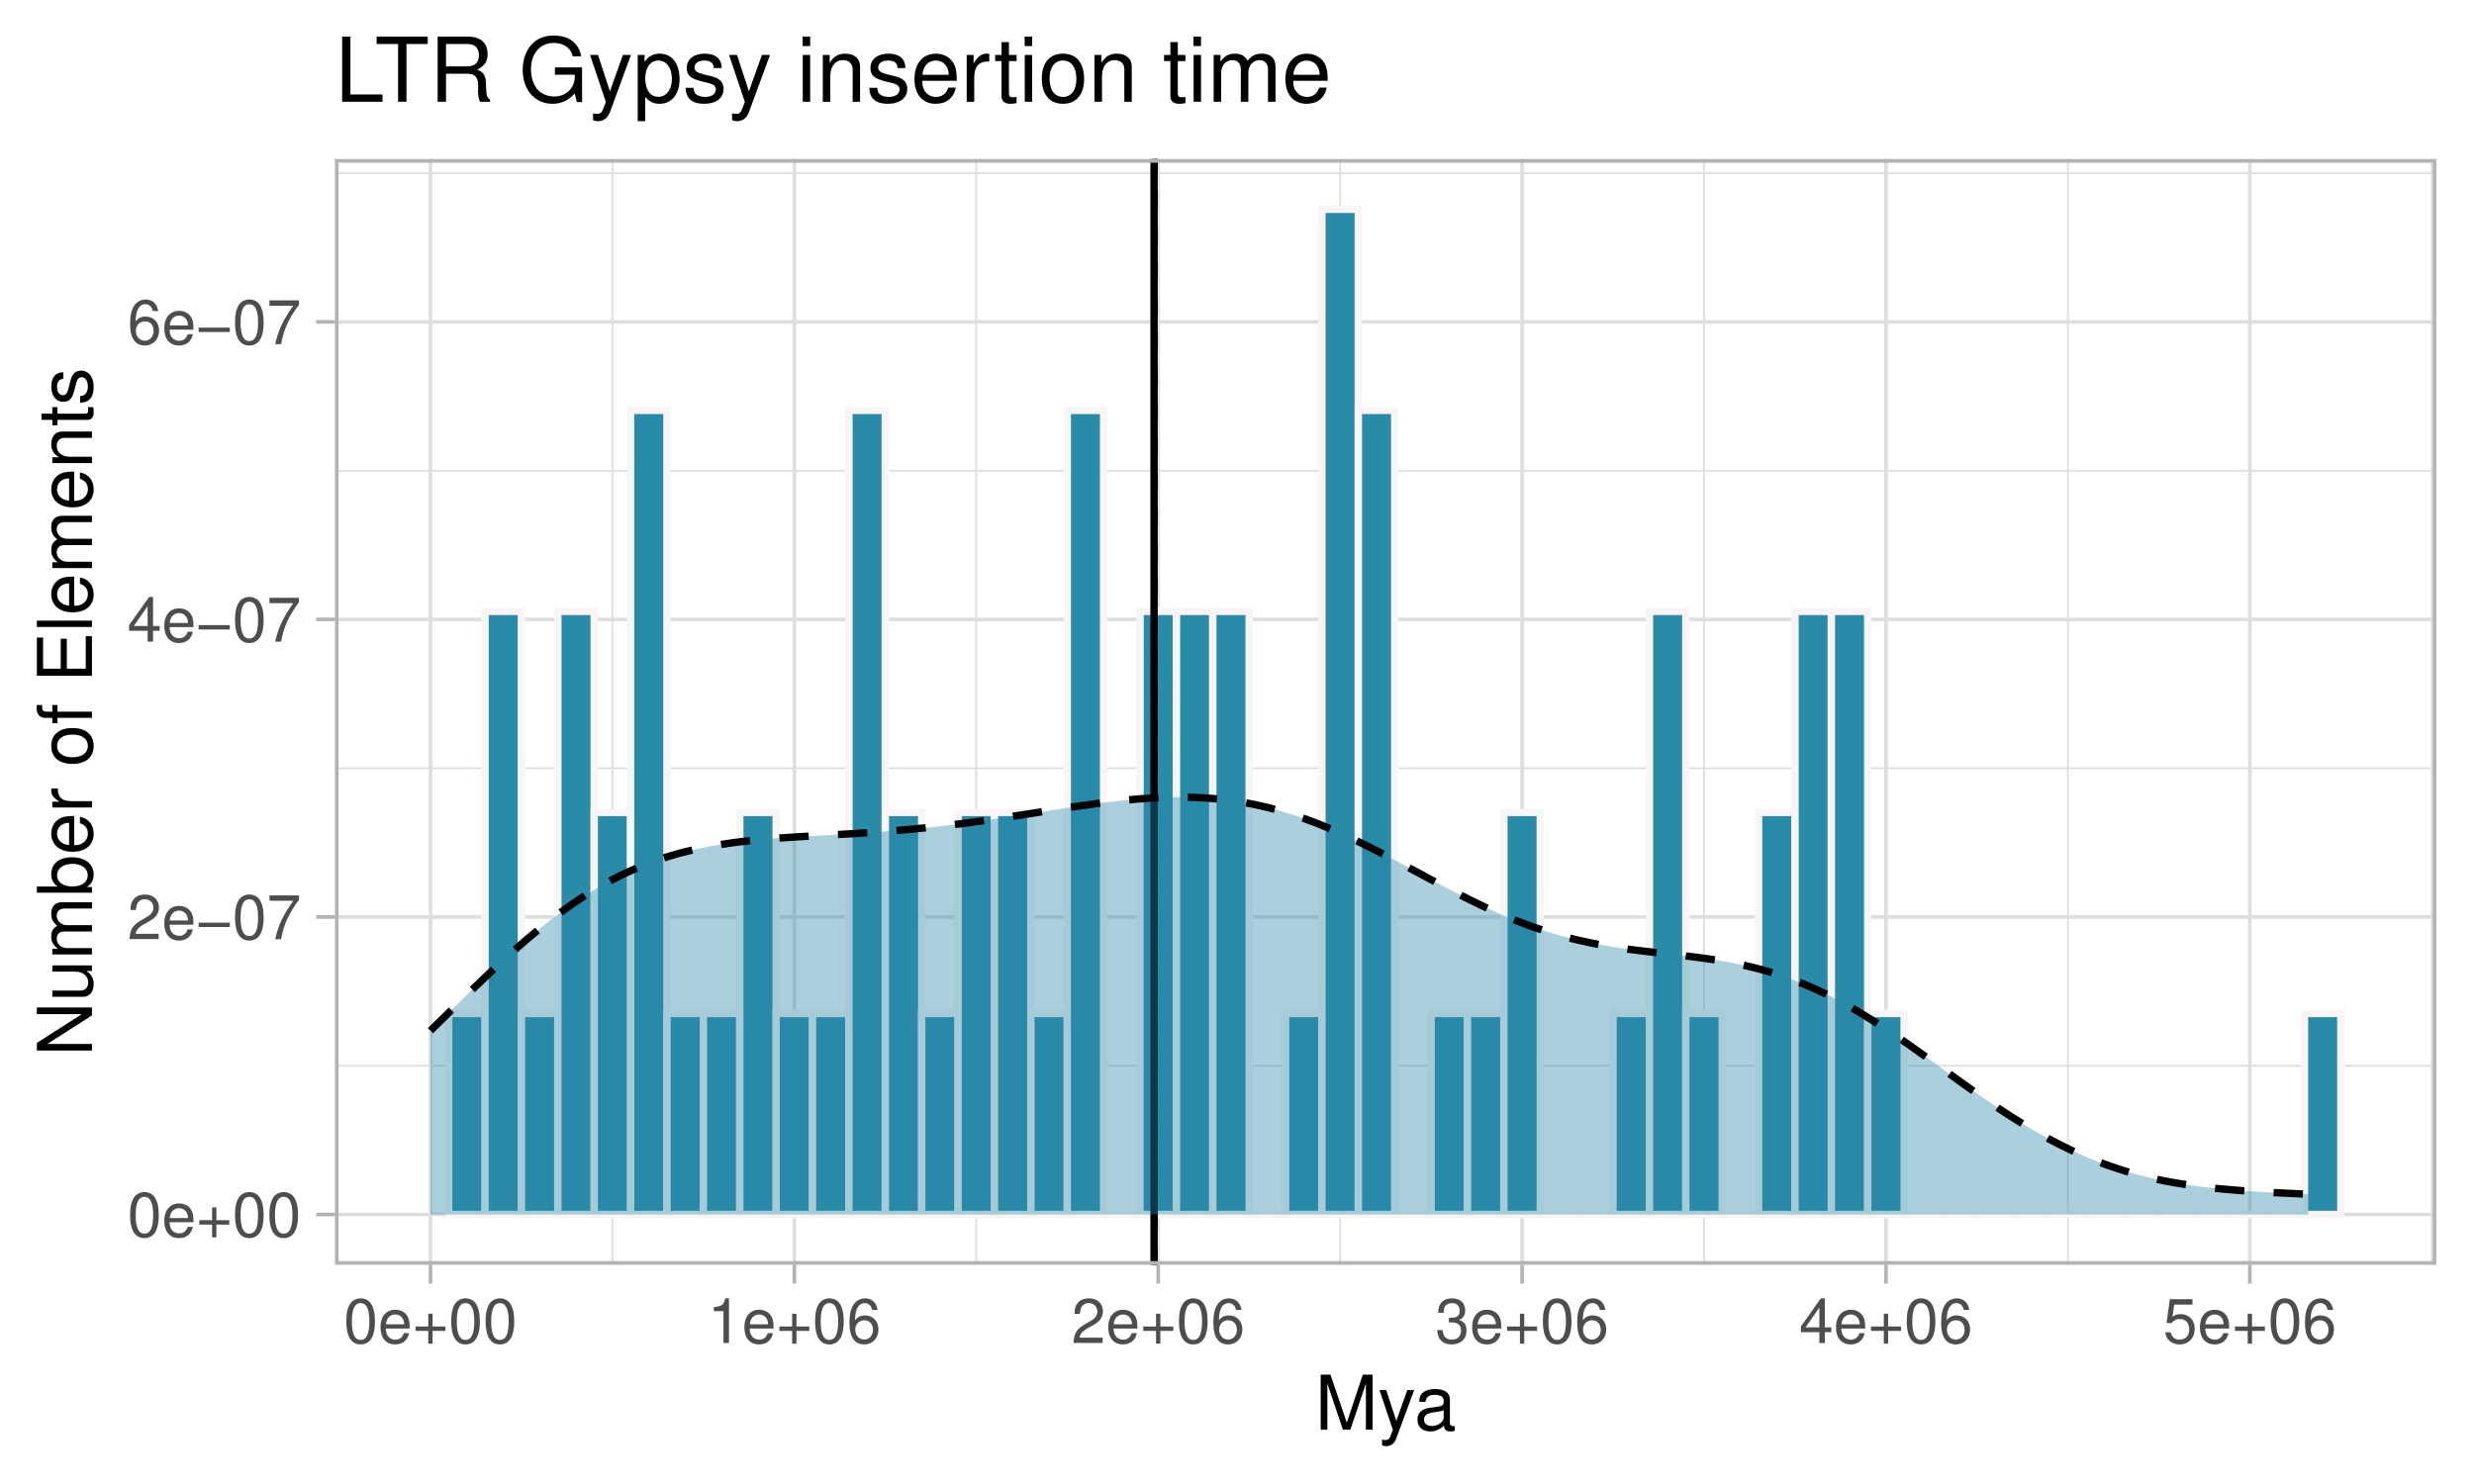<?xml version="1.0" encoding="UTF-8"?>
<svg xmlns="http://www.w3.org/2000/svg" xmlns:xlink="http://www.w3.org/1999/xlink" width="360pt" height="216pt" viewBox="0 0 360 216" version="1.1">
<defs>
<g>
<symbol overflow="visible" id="glyph0-0">
<path style="stroke:none;" d=""/>
</symbol>
<symbol overflow="visible" id="glyph0-1">
<path style="stroke:none;" d="M 2.469 -6.5 C 1.875 -6.5 1.344 -6.234 1.016 -5.797 C 0.594 -5.219 0.391 -4.359 0.391 -3.156 C 0.391 -0.953 1.109 0.203 2.469 0.203 C 3.828 0.203 4.562 -0.953 4.562 -3.094 C 4.562 -4.359 4.359 -5.203 3.938 -5.797 C 3.609 -6.25 3.078 -6.5 2.469 -6.5 Z M 2.469 -5.812 C 3.328 -5.812 3.75 -4.938 3.75 -3.172 C 3.75 -1.312 3.344 -0.453 2.453 -0.453 C 1.625 -0.453 1.203 -1.344 1.203 -3.141 C 1.203 -4.938 1.625 -5.812 2.469 -5.812 Z M 2.469 -5.812 "/>
</symbol>
<symbol overflow="visible" id="glyph0-2">
<path style="stroke:none;" d="M 4.609 -2.109 C 4.609 -2.828 4.562 -3.266 4.422 -3.609 C 4.125 -4.391 3.406 -4.844 2.516 -4.844 C 1.203 -4.844 0.359 -3.859 0.359 -2.297 C 0.359 -0.734 1.172 0.203 2.5 0.203 C 3.578 0.203 4.328 -0.406 4.516 -1.438 L 3.766 -1.438 C 3.562 -0.812 3.125 -0.484 2.531 -0.484 C 2.047 -0.484 1.641 -0.703 1.391 -1.094 C 1.219 -1.375 1.156 -1.641 1.141 -2.109 Z M 1.156 -2.719 C 1.219 -3.594 1.75 -4.156 2.516 -4.156 C 3.281 -4.156 3.812 -3.562 3.812 -2.719 Z M 1.156 -2.719 "/>
</symbol>
<symbol overflow="visible" id="glyph0-3">
<path style="stroke:none;" d="M 4.812 -2.406 L 2.938 -2.406 L 2.938 -4.266 L 2.312 -4.266 L 2.312 -2.406 L 0.453 -2.406 L 0.453 -1.766 L 2.312 -1.766 L 2.312 0.094 L 2.938 0.094 L 2.938 -1.766 L 4.812 -1.766 Z M 4.812 -2.406 "/>
</symbol>
<symbol overflow="visible" id="glyph0-4">
<path style="stroke:none;" d="M 4.547 -0.781 L 1.203 -0.781 C 1.281 -1.328 1.562 -1.672 2.344 -2.141 L 3.25 -2.641 C 4.141 -3.141 4.594 -3.812 4.594 -4.609 C 4.594 -5.141 4.391 -5.656 4 -6 C 3.625 -6.344 3.156 -6.5 2.562 -6.5 C 1.75 -6.5 1.141 -6.219 0.797 -5.656 C 0.562 -5.312 0.469 -4.906 0.453 -4.25 L 1.234 -4.25 C 1.266 -4.703 1.328 -4.953 1.438 -5.172 C 1.641 -5.578 2.047 -5.812 2.531 -5.812 C 3.25 -5.812 3.781 -5.297 3.781 -4.594 C 3.781 -4.062 3.484 -3.625 2.922 -3.297 L 2.094 -2.812 C 0.766 -2.047 0.375 -1.438 0.312 -0.016 L 4.547 -0.016 Z M 4.547 -0.781 "/>
</symbol>
<symbol overflow="visible" id="glyph0-5">
<path style="stroke:none;" d="M 4.891 -2.406 L 0.359 -2.406 L 0.359 -1.766 L 4.891 -1.766 Z M 4.891 -2.406 "/>
</symbol>
<symbol overflow="visible" id="glyph0-6">
<path style="stroke:none;" d="M 4.688 -6.375 L 0.406 -6.375 L 0.406 -5.594 L 3.859 -5.594 C 2.344 -3.422 1.719 -2.094 1.234 0 L 2.094 0 C 2.438 -2.047 3.234 -3.797 4.688 -5.719 Z M 4.688 -6.375 "/>
</symbol>
<symbol overflow="visible" id="glyph0-7">
<path style="stroke:none;" d="M 2.938 -1.578 L 2.938 0 L 3.734 0 L 3.734 -1.578 L 4.688 -1.578 L 4.688 -2.281 L 3.734 -2.281 L 3.734 -6.5 L 3.156 -6.5 L 0.25 -2.406 L 0.25 -1.578 Z M 2.938 -2.281 L 0.938 -2.281 L 2.938 -5.156 Z M 2.938 -2.281 "/>
</symbol>
<symbol overflow="visible" id="glyph0-8">
<path style="stroke:none;" d="M 4.484 -4.812 C 4.328 -5.875 3.641 -6.5 2.672 -6.5 C 1.969 -6.5 1.344 -6.172 0.969 -5.578 C 0.562 -4.938 0.391 -4.156 0.391 -2.969 C 0.391 -1.875 0.547 -1.172 0.922 -0.609 C 1.266 -0.078 1.828 0.203 2.531 0.203 C 3.75 0.203 4.609 -0.703 4.609 -1.969 C 4.609 -3.172 3.812 -4.016 2.656 -4.016 C 2.031 -4.016 1.531 -3.781 1.203 -3.297 C 1.203 -4.906 1.703 -5.812 2.625 -5.812 C 3.172 -5.812 3.562 -5.438 3.688 -4.812 Z M 2.562 -3.312 C 3.328 -3.312 3.812 -2.766 3.812 -1.906 C 3.812 -1.094 3.266 -0.5 2.531 -0.5 C 1.797 -0.5 1.234 -1.109 1.234 -1.938 C 1.234 -2.75 1.781 -3.312 2.562 -3.312 Z M 2.562 -3.312 "/>
</symbol>
<symbol overflow="visible" id="glyph0-9">
<path style="stroke:none;" d="M 2.328 -4.641 L 2.328 0 L 3.125 0 L 3.125 -6.5 L 2.594 -6.5 C 2.328 -5.516 2.141 -5.375 0.922 -5.219 L 0.922 -4.641 Z M 2.328 -4.641 "/>
</symbol>
<symbol overflow="visible" id="glyph0-10">
<path style="stroke:none;" d="M 1.984 -3 L 2.422 -3 C 3.281 -3 3.75 -2.594 3.75 -1.812 C 3.75 -0.984 3.25 -0.5 2.438 -0.5 C 1.562 -0.5 1.141 -0.938 1.078 -1.891 L 0.281 -1.891 C 0.328 -1.375 0.406 -1.031 0.562 -0.734 C 0.906 -0.109 1.516 0.203 2.391 0.203 C 3.703 0.203 4.547 -0.578 4.547 -1.812 C 4.547 -2.641 4.234 -3.094 3.469 -3.359 C 4.062 -3.609 4.359 -4.062 4.359 -4.719 C 4.359 -5.828 3.641 -6.5 2.422 -6.5 C 1.141 -6.5 0.453 -5.781 0.422 -4.406 L 1.219 -4.406 C 1.219 -4.812 1.266 -5.031 1.359 -5.234 C 1.531 -5.594 1.938 -5.812 2.438 -5.812 C 3.125 -5.812 3.562 -5.391 3.562 -4.688 C 3.562 -4.234 3.391 -3.953 3.047 -3.797 C 2.828 -3.703 2.531 -3.672 1.984 -3.656 Z M 1.984 -3 "/>
</symbol>
<symbol overflow="visible" id="glyph0-11">
<path style="stroke:none;" d="M 4.281 -6.375 L 0.984 -6.375 L 0.516 -2.906 L 1.234 -2.906 C 1.609 -3.344 1.922 -3.5 2.422 -3.5 C 3.281 -3.5 3.812 -2.922 3.812 -1.969 C 3.812 -1.047 3.281 -0.5 2.406 -0.5 C 1.719 -0.5 1.297 -0.844 1.109 -1.562 L 0.312 -1.562 C 0.422 -1.047 0.516 -0.797 0.703 -0.562 C 1.062 -0.078 1.703 0.203 2.438 0.203 C 3.719 0.203 4.609 -0.734 4.609 -2.078 C 4.609 -3.344 3.781 -4.203 2.562 -4.203 C 2.109 -4.203 1.75 -4.094 1.375 -3.812 L 1.625 -5.594 L 4.281 -5.594 Z M 4.281 -6.375 "/>
</symbol>
<symbol overflow="visible" id="glyph1-0">
<path style="stroke:none;" d=""/>
</symbol>
<symbol overflow="visible" id="glyph1-1">
<path style="stroke:none;" d="M 5.141 0 L 7.406 -6.719 L 7.406 0 L 8.375 0 L 8.375 -8.016 L 6.953 -8.016 L 4.625 -1.031 L 2.25 -8.016 L 0.828 -8.016 L 0.828 0 L 1.797 0 L 1.797 -6.719 L 4.062 0 Z M 5.141 0 "/>
</symbol>
<symbol overflow="visible" id="glyph1-2">
<path style="stroke:none;" d="M 4.266 -5.766 L 2.672 -1.281 L 1.203 -5.766 L 0.219 -5.766 L 2.172 0.016 L 1.812 0.938 C 1.656 1.344 1.469 1.5 1.078 1.5 C 0.922 1.5 0.797 1.469 0.594 1.438 L 0.594 2.25 C 0.781 2.359 0.969 2.391 1.203 2.391 C 1.5 2.391 1.828 2.297 2.062 2.125 C 2.359 1.906 2.516 1.672 2.688 1.203 L 5.266 -5.766 Z M 4.266 -5.766 "/>
</symbol>
<symbol overflow="visible" id="glyph1-3">
<path style="stroke:none;" d="M 5.891 -0.531 C 5.781 -0.516 5.734 -0.516 5.688 -0.516 C 5.375 -0.516 5.188 -0.688 5.188 -0.969 L 5.188 -4.359 C 5.188 -5.375 4.438 -5.922 3.031 -5.922 C 2.172 -5.922 1.5 -5.688 1.109 -5.266 C 0.844 -4.969 0.734 -4.625 0.719 -4.062 L 1.641 -4.062 C 1.719 -4.766 2.141 -5.078 2.984 -5.078 C 3.828 -5.078 4.281 -4.781 4.281 -4.219 L 4.281 -3.984 C 4.266 -3.594 4.062 -3.438 3.328 -3.344 C 2.031 -3.172 1.828 -3.141 1.469 -2.984 C 0.797 -2.703 0.469 -2.203 0.469 -1.453 C 0.469 -0.406 1.188 0.25 2.359 0.25 C 3.078 0.25 3.656 0 4.312 -0.594 C 4.375 0 4.656 0.25 5.266 0.25 C 5.453 0.25 5.578 0.234 5.891 0.156 Z M 4.281 -1.812 C 4.281 -1.5 4.188 -1.312 3.922 -1.062 C 3.547 -0.719 3.094 -0.547 2.547 -0.547 C 1.844 -0.547 1.422 -0.891 1.422 -1.469 C 1.422 -2.078 1.812 -2.391 2.812 -2.531 C 3.781 -2.656 3.969 -2.703 4.281 -2.844 Z M 4.281 -1.812 "/>
</symbol>
<symbol overflow="visible" id="glyph2-0">
<path style="stroke:none;" d=""/>
</symbol>
<symbol overflow="visible" id="glyph2-1">
<path style="stroke:none;" d="M -8.016 -7.109 L -8.016 -6.141 L -1.469 -6.141 L -8.016 -1.953 L -8.016 -0.844 L 0 -0.844 L 0 -1.797 L -6.5 -1.797 L 0 -5.953 L 0 -7.109 Z M -8.016 -7.109 "/>
</symbol>
<symbol overflow="visible" id="glyph2-2">
<path style="stroke:none;" d="M 0 -5.297 L -5.766 -5.297 L -5.766 -4.391 L -2.5 -4.391 C -1.312 -4.391 -0.547 -3.766 -0.547 -2.812 C -0.547 -2.094 -0.984 -1.625 -1.688 -1.625 L -5.766 -1.625 L -5.766 -0.719 L -1.312 -0.719 C -0.359 -0.719 0.25 -1.438 0.25 -2.547 C 0.25 -3.406 -0.047 -3.938 -0.797 -4.484 L 0 -4.484 Z M 0 -5.297 "/>
</symbol>
<symbol overflow="visible" id="glyph2-3">
<path style="stroke:none;" d="M -5.766 -0.766 L 0 -0.766 L 0 -1.688 L -3.625 -1.688 C -4.453 -1.688 -5.125 -2.297 -5.125 -3.047 C -5.125 -3.734 -4.703 -4.109 -3.969 -4.109 L 0 -4.109 L 0 -5.031 L -3.625 -5.031 C -4.453 -5.031 -5.125 -5.641 -5.125 -6.391 C -5.125 -7.062 -4.703 -7.453 -3.969 -7.453 L 0 -7.453 L 0 -8.375 L -4.328 -8.375 C -5.359 -8.375 -5.922 -7.781 -5.922 -6.703 C -5.922 -5.938 -5.703 -5.484 -5.047 -4.938 C -5.672 -4.594 -5.922 -4.141 -5.922 -3.391 C -5.922 -2.625 -5.641 -2.094 -4.953 -1.609 L -5.766 -1.609 Z M -5.766 -0.766 "/>
</symbol>
<symbol overflow="visible" id="glyph2-4">
<path style="stroke:none;" d="M -8.016 -0.594 L 0 -0.594 L 0 -1.422 L -0.734 -1.422 C -0.062 -1.859 0.25 -2.438 0.25 -3.25 C 0.25 -4.766 -0.984 -5.75 -2.906 -5.75 C -4.781 -5.75 -5.922 -4.812 -5.922 -3.281 C -5.922 -2.5 -5.625 -1.938 -4.984 -1.5 L -8.016 -1.5 Z M -5.078 -3.109 C -5.078 -4.141 -4.188 -4.797 -2.812 -4.797 C -1.5 -4.797 -0.609 -4.109 -0.609 -3.109 C -0.609 -2.141 -1.484 -1.5 -2.844 -1.5 C -4.188 -1.5 -5.078 -2.141 -5.078 -3.109 Z M -5.078 -3.109 "/>
</symbol>
<symbol overflow="visible" id="glyph2-5">
<path style="stroke:none;" d="M -2.578 -5.641 C -3.453 -5.641 -3.984 -5.578 -4.406 -5.406 C -5.359 -5.031 -5.922 -4.156 -5.922 -3.078 C -5.922 -1.469 -4.703 -0.438 -2.812 -0.438 C -0.906 -0.438 0.25 -1.438 0.25 -3.062 C 0.25 -4.375 -0.5 -5.297 -1.75 -5.516 L -1.75 -4.594 C -0.984 -4.344 -0.594 -3.828 -0.594 -3.094 C -0.594 -2.516 -0.859 -2.016 -1.344 -1.703 C -1.672 -1.484 -2 -1.406 -2.578 -1.391 Z M -3.328 -1.422 C -4.391 -1.5 -5.078 -2.141 -5.078 -3.062 C -5.078 -4 -4.359 -4.656 -3.328 -4.656 Z M -3.328 -1.422 "/>
</symbol>
<symbol overflow="visible" id="glyph2-6">
<path style="stroke:none;" d="M -5.766 -0.766 L 0 -0.766 L 0 -1.688 L -2.984 -1.688 C -4.375 -1.688 -5 -2.266 -4.969 -3.531 L -5.891 -3.531 C -5.922 -3.375 -5.922 -3.281 -5.922 -3.172 C -5.922 -2.578 -5.578 -2.141 -4.719 -1.609 L -5.766 -1.609 Z M -5.766 -0.766 "/>
</symbol>
<symbol overflow="visible" id="glyph2-7">
<path style="stroke:none;" d=""/>
</symbol>
<symbol overflow="visible" id="glyph2-8">
<path style="stroke:none;" d="M -5.922 -2.984 C -5.922 -1.359 -4.781 -0.391 -2.844 -0.391 C -0.891 -0.391 0.25 -1.359 0.25 -3 C 0.25 -4.625 -0.906 -5.609 -2.797 -5.609 C -4.797 -5.609 -5.922 -4.656 -5.922 -2.984 Z M -5.078 -3 C -5.078 -4.031 -4.234 -4.656 -2.812 -4.656 C -1.438 -4.656 -0.594 -4.016 -0.594 -3 C -0.594 -1.984 -1.438 -1.359 -2.844 -1.359 C -4.234 -1.359 -5.078 -1.984 -5.078 -3 Z M -5.078 -3 "/>
</symbol>
<symbol overflow="visible" id="glyph2-9">
<path style="stroke:none;" d="M -5.766 -2.844 L -5.766 -1.875 L -6.672 -1.875 C -7.047 -1.875 -7.25 -2.094 -7.25 -2.516 C -7.25 -2.594 -7.25 -2.625 -7.234 -2.844 L -8 -2.844 C -8.047 -2.625 -8.047 -2.516 -8.047 -2.328 C -8.047 -1.469 -7.562 -0.969 -6.75 -0.969 L -5.766 -0.969 L -5.766 -0.203 L -5.016 -0.203 L -5.016 -0.969 L 0 -0.969 L 0 -1.875 L -5.016 -1.875 L -5.016 -2.844 Z M -5.766 -2.844 "/>
</symbol>
<symbol overflow="visible" id="glyph2-10">
<path style="stroke:none;" d="M -3.656 -2.016 L -3.656 -6.375 L -4.547 -6.375 L -4.547 -2.016 L -7.109 -2.016 L -7.109 -6.547 L -8.016 -6.547 L -8.016 -0.984 L 0 -0.984 L 0 -6.75 L -0.906 -6.75 L -0.906 -2.016 Z M -3.656 -2.016 "/>
</symbol>
<symbol overflow="visible" id="glyph2-11">
<path style="stroke:none;" d="M -8.016 -1.672 L -8.016 -0.75 L 0 -0.75 L 0 -1.672 Z M -8.016 -1.672 "/>
</symbol>
<symbol overflow="visible" id="glyph2-12">
<path style="stroke:none;" d="M -5.766 -0.766 L 0 -0.766 L 0 -1.688 L -3.172 -1.688 C -4.359 -1.688 -5.125 -2.312 -5.125 -3.25 C -5.125 -3.984 -4.688 -4.438 -4 -4.438 L 0 -4.438 L 0 -5.359 L -4.359 -5.359 C -5.312 -5.359 -5.922 -4.641 -5.922 -3.531 C -5.922 -2.672 -5.594 -2.125 -4.797 -1.609 L -5.766 -1.609 Z M -5.766 -0.766 "/>
</symbol>
<symbol overflow="visible" id="glyph2-13">
<path style="stroke:none;" d="M -5.766 -2.797 L -5.766 -1.844 L -7.344 -1.844 L -7.344 -0.938 L -5.766 -0.938 L -5.766 -0.156 L -5.016 -0.156 L -5.016 -0.938 L -0.656 -0.938 C -0.062 -0.938 0.25 -1.328 0.25 -2.047 C 0.25 -2.281 0.234 -2.484 0.172 -2.797 L -0.594 -2.797 C -0.562 -2.656 -0.547 -2.547 -0.547 -2.359 C -0.547 -1.953 -0.656 -1.844 -1.062 -1.844 L -5.016 -1.844 L -5.016 -2.797 Z M -5.766 -2.797 "/>
</symbol>
<symbol overflow="visible" id="glyph2-14">
<path style="stroke:none;" d="M -4.156 -4.812 C -5.297 -4.812 -5.922 -4.062 -5.922 -2.734 C -5.922 -1.391 -5.234 -0.516 -4.172 -0.516 C -3.266 -0.516 -2.844 -0.984 -2.516 -2.344 L -2.297 -3.203 C -2.141 -3.844 -1.906 -4.094 -1.5 -4.094 C -0.953 -4.094 -0.594 -3.547 -0.594 -2.75 C -0.594 -2.25 -0.734 -1.844 -0.984 -1.609 C -1.141 -1.469 -1.312 -1.391 -1.719 -1.344 L -1.719 -0.375 C -0.391 -0.422 0.25 -1.172 0.25 -2.672 C 0.25 -4.125 -0.469 -5.047 -1.578 -5.047 C -2.438 -5.047 -2.906 -4.562 -3.172 -3.422 L -3.391 -2.547 C -3.562 -1.797 -3.812 -1.469 -4.219 -1.469 C -4.75 -1.469 -5.078 -1.953 -5.078 -2.688 C -5.078 -3.438 -4.766 -3.828 -4.156 -3.844 Z M -4.156 -4.812 "/>
</symbol>
<symbol overflow="visible" id="glyph3-0">
<path style="stroke:none;" d=""/>
</symbol>
<symbol overflow="visible" id="glyph3-1">
<path style="stroke:none;" d="M 2.25 -9.484 L 1.047 -9.484 L 1.047 0 L 6.922 0 L 6.922 -1.062 L 2.25 -1.062 Z M 2.25 -9.484 "/>
</symbol>
<symbol overflow="visible" id="glyph3-2">
<path style="stroke:none;" d="M 4.609 -8.406 L 7.703 -8.406 L 7.703 -9.484 L 0.266 -9.484 L 0.266 -8.406 L 3.391 -8.406 L 3.391 0 L 4.609 0 Z M 4.609 -8.406 "/>
</symbol>
<symbol overflow="visible" id="glyph3-3">
<path style="stroke:none;" d="M 2.422 -4.078 L 5.531 -4.078 C 6.609 -4.078 7.094 -3.562 7.094 -2.391 L 7.078 -1.547 C 7.078 -0.969 7.188 -0.391 7.359 0 L 8.828 0 L 8.828 -0.297 C 8.375 -0.609 8.281 -0.953 8.25 -2.203 C 8.234 -3.766 8 -4.234 6.969 -4.688 C 8.031 -5.219 8.469 -5.844 8.469 -6.938 C 8.469 -8.578 7.453 -9.484 5.578 -9.484 L 1.203 -9.484 L 1.203 0 L 2.422 0 Z M 2.422 -5.141 L 2.422 -8.406 L 5.344 -8.406 C 6.016 -8.406 6.406 -8.312 6.703 -8.047 C 7.031 -7.781 7.203 -7.344 7.203 -6.781 C 7.203 -5.656 6.625 -5.141 5.344 -5.141 Z M 2.422 -5.141 "/>
</symbol>
<symbol overflow="visible" id="glyph3-4">
<path style="stroke:none;" d=""/>
</symbol>
<symbol overflow="visible" id="glyph3-5">
<path style="stroke:none;" d="M 9.219 -5 L 5.266 -5 L 5.266 -3.938 L 8.156 -3.938 L 8.156 -3.672 C 8.156 -1.984 6.906 -0.766 5.172 -0.766 C 4.219 -0.766 3.344 -1.125 2.781 -1.734 C 2.156 -2.406 1.781 -3.531 1.781 -4.703 C 1.781 -7.031 3.109 -8.562 5.109 -8.562 C 6.547 -8.562 7.594 -7.828 7.859 -6.609 L 9.094 -6.609 C 8.75 -8.531 7.297 -9.641 5.125 -9.641 C 3.969 -9.641 3.031 -9.328 2.281 -8.719 C 1.188 -7.812 0.578 -6.344 0.578 -4.641 C 0.578 -1.734 2.359 0.297 4.906 0.297 C 6.203 0.297 7.219 -0.188 8.156 -1.203 L 8.453 0.047 L 9.219 0.047 Z M 9.219 -5 "/>
</symbol>
<symbol overflow="visible" id="glyph3-6">
<path style="stroke:none;" d="M 5.047 -6.812 L 3.156 -1.516 L 1.422 -6.812 L 0.266 -6.812 L 2.562 0.031 L 2.141 1.109 C 1.969 1.594 1.734 1.766 1.281 1.766 C 1.094 1.766 0.938 1.734 0.703 1.688 L 0.703 2.672 C 0.922 2.781 1.141 2.828 1.438 2.828 C 1.781 2.828 2.156 2.719 2.438 2.516 C 2.781 2.266 2.984 1.969 3.188 1.438 L 6.219 -6.812 Z M 5.047 -6.812 "/>
</symbol>
<symbol overflow="visible" id="glyph3-7">
<path style="stroke:none;" d="M 0.703 2.828 L 1.797 2.828 L 1.797 -0.719 C 2.359 -0.016 3 0.297 3.891 0.297 C 5.656 0.297 6.797 -1.125 6.797 -3.281 C 6.797 -5.578 5.688 -7 3.875 -7 C 2.953 -7 2.203 -6.594 1.703 -5.781 L 1.703 -6.812 L 0.703 -6.812 Z M 3.688 -6 C 4.891 -6 5.672 -4.938 5.672 -3.312 C 5.672 -1.766 4.875 -0.719 3.688 -0.719 C 2.531 -0.719 1.797 -1.75 1.797 -3.359 C 1.797 -4.953 2.531 -6 3.688 -6 Z M 3.688 -6 "/>
</symbol>
<symbol overflow="visible" id="glyph3-8">
<path style="stroke:none;" d="M 5.688 -4.906 C 5.688 -6.25 4.797 -7 3.219 -7 C 1.641 -7 0.609 -6.188 0.609 -4.922 C 0.609 -3.859 1.156 -3.359 2.766 -2.969 L 3.781 -2.719 C 4.531 -2.531 4.844 -2.266 4.844 -1.781 C 4.844 -1.125 4.203 -0.703 3.25 -0.703 C 2.672 -0.703 2.172 -0.875 1.891 -1.156 C 1.734 -1.359 1.656 -1.547 1.594 -2.031 L 0.438 -2.031 C 0.5 -0.453 1.375 0.297 3.156 0.297 C 4.875 0.297 5.969 -0.547 5.969 -1.859 C 5.969 -2.875 5.391 -3.438 4.047 -3.75 L 3 -4 C 2.125 -4.219 1.734 -4.5 1.734 -4.984 C 1.734 -5.609 2.297 -6 3.188 -6 C 4.062 -6 4.531 -5.625 4.547 -4.906 Z M 5.688 -4.906 "/>
</symbol>
<symbol overflow="visible" id="glyph3-9">
<path style="stroke:none;" d="M 1.953 -6.812 L 0.875 -6.812 L 0.875 0 L 1.953 0 Z M 1.953 -9.484 L 0.859 -9.484 L 0.859 -8.109 L 1.953 -8.109 Z M 1.953 -9.484 "/>
</symbol>
<symbol overflow="visible" id="glyph3-10">
<path style="stroke:none;" d="M 0.906 -6.812 L 0.906 0 L 2 0 L 2 -3.75 C 2 -5.141 2.734 -6.062 3.844 -6.062 C 4.703 -6.062 5.25 -5.531 5.25 -4.719 L 5.25 0 L 6.328 0 L 6.328 -5.141 C 6.328 -6.281 5.484 -7 4.172 -7 C 3.156 -7 2.516 -6.609 1.906 -5.672 L 1.906 -6.812 Z M 0.906 -6.812 "/>
</symbol>
<symbol overflow="visible" id="glyph3-11">
<path style="stroke:none;" d="M 6.672 -3.047 C 6.672 -4.078 6.594 -4.703 6.391 -5.219 C 5.953 -6.328 4.906 -7 3.641 -7 C 1.734 -7 0.516 -5.562 0.516 -3.312 C 0.516 -1.062 1.688 0.297 3.609 0.297 C 5.172 0.297 6.25 -0.578 6.531 -2.062 L 5.438 -2.062 C 5.141 -1.172 4.531 -0.703 3.656 -0.703 C 2.969 -0.703 2.375 -1.016 2.016 -1.594 C 1.75 -1.969 1.656 -2.359 1.656 -3.047 Z M 1.672 -3.922 C 1.766 -5.188 2.531 -6 3.625 -6 C 4.734 -6 5.5 -5.141 5.5 -3.922 Z M 1.672 -3.922 "/>
</symbol>
<symbol overflow="visible" id="glyph3-12">
<path style="stroke:none;" d="M 0.891 -6.812 L 0.891 0 L 1.984 0 L 1.984 -3.531 C 2 -5.172 2.672 -5.906 4.172 -5.859 L 4.172 -6.969 C 3.984 -7 3.891 -7 3.75 -7 C 3.062 -7 2.516 -6.594 1.891 -5.578 L 1.891 -6.812 Z M 0.891 -6.812 "/>
</symbol>
<symbol overflow="visible" id="glyph3-13">
<path style="stroke:none;" d="M 3.297 -6.812 L 2.188 -6.812 L 2.188 -8.688 L 1.109 -8.688 L 1.109 -6.812 L 0.188 -6.812 L 0.188 -5.922 L 1.109 -5.922 L 1.109 -0.781 C 1.109 -0.078 1.578 0.297 2.422 0.297 C 2.703 0.297 2.938 0.266 3.297 0.203 L 3.297 -0.703 C 3.141 -0.656 3 -0.656 2.781 -0.656 C 2.312 -0.656 2.188 -0.781 2.188 -1.266 L 2.188 -5.922 L 3.297 -5.922 Z M 3.297 -6.812 "/>
</symbol>
<symbol overflow="visible" id="glyph3-14">
<path style="stroke:none;" d="M 3.531 -7 C 1.609 -7 0.469 -5.641 0.469 -3.359 C 0.469 -1.047 1.609 0.297 3.547 0.297 C 5.469 0.297 6.625 -1.062 6.625 -3.297 C 6.625 -5.672 5.516 -7 3.531 -7 Z M 3.547 -6 C 4.766 -6 5.5 -5 5.5 -3.312 C 5.5 -1.703 4.75 -0.703 3.547 -0.703 C 2.344 -0.703 1.594 -1.703 1.594 -3.359 C 1.594 -5 2.344 -6 3.547 -6 Z M 3.547 -6 "/>
</symbol>
<symbol overflow="visible" id="glyph3-15">
<path style="stroke:none;" d="M 0.906 -6.812 L 0.906 0 L 2 0 L 2 -4.281 C 2 -5.266 2.719 -6.062 3.594 -6.062 C 4.406 -6.062 4.859 -5.562 4.859 -4.688 L 4.859 0 L 5.953 0 L 5.953 -4.281 C 5.953 -5.266 6.672 -6.062 7.547 -6.062 C 8.344 -6.062 8.812 -5.547 8.812 -4.688 L 8.812 0 L 9.906 0 L 9.906 -5.109 C 9.906 -6.328 9.203 -7 7.938 -7 C 7.016 -7 6.469 -6.734 5.844 -5.969 C 5.438 -6.688 4.891 -7 4 -7 C 3.094 -7 2.484 -6.672 1.906 -5.844 L 1.906 -6.812 Z M 0.906 -6.812 "/>
</symbol>
</g>
<clipPath id="clip1">
  <path d="M 48.738 23.148 L 354.52 23.148 L 354.52 184.09 L 48.738 184.09 Z M 48.738 23.148 "/>
</clipPath>
<clipPath id="clip2">
  <path d="M 48.738 154 L 354.52 154 L 354.52 156 L 48.738 156 Z M 48.738 154 "/>
</clipPath>
<clipPath id="clip3">
  <path d="M 48.738 111 L 354.52 111 L 354.52 112 L 48.738 112 Z M 48.738 111 "/>
</clipPath>
<clipPath id="clip4">
  <path d="M 48.738 68 L 354.52 68 L 354.52 69 L 48.738 69 Z M 48.738 68 "/>
</clipPath>
<clipPath id="clip5">
  <path d="M 48.738 25 L 354.52 25 L 354.52 26 L 48.738 26 Z M 48.738 25 "/>
</clipPath>
<clipPath id="clip6">
  <path d="M 88 23.148 L 90 23.148 L 90 184.09 L 88 184.09 Z M 88 23.148 "/>
</clipPath>
<clipPath id="clip7">
  <path d="M 141 23.148 L 143 23.148 L 143 184.09 L 141 184.09 Z M 141 23.148 "/>
</clipPath>
<clipPath id="clip8">
  <path d="M 194 23.148 L 196 23.148 L 196 184.09 L 194 184.09 Z M 194 23.148 "/>
</clipPath>
<clipPath id="clip9">
  <path d="M 247 23.148 L 249 23.148 L 249 184.09 L 247 184.09 Z M 247 23.148 "/>
</clipPath>
<clipPath id="clip10">
  <path d="M 300 23.148 L 302 23.148 L 302 184.09 L 300 184.09 Z M 300 23.148 "/>
</clipPath>
<clipPath id="clip11">
  <path d="M 353 23.148 L 354 23.148 L 354 184.09 L 353 184.09 Z M 353 23.148 "/>
</clipPath>
<clipPath id="clip12">
  <path d="M 48.738 176 L 354.52 176 L 354.52 178 L 48.738 178 Z M 48.738 176 "/>
</clipPath>
<clipPath id="clip13">
  <path d="M 48.738 133 L 354.52 133 L 354.52 134 L 48.738 134 Z M 48.738 133 "/>
</clipPath>
<clipPath id="clip14">
  <path d="M 48.738 89 L 354.52 89 L 354.52 91 L 48.738 91 Z M 48.738 89 "/>
</clipPath>
<clipPath id="clip15">
  <path d="M 48.738 46 L 354.52 46 L 354.52 48 L 48.738 48 Z M 48.738 46 "/>
</clipPath>
<clipPath id="clip16">
  <path d="M 62 23.148 L 63 23.148 L 63 184.09 L 62 184.09 Z M 62 23.148 "/>
</clipPath>
<clipPath id="clip17">
  <path d="M 115 23.148 L 116 23.148 L 116 184.09 L 115 184.09 Z M 115 23.148 "/>
</clipPath>
<clipPath id="clip18">
  <path d="M 168 23.148 L 169 23.148 L 169 184.09 L 168 184.09 Z M 168 23.148 "/>
</clipPath>
<clipPath id="clip19">
  <path d="M 221 23.148 L 222 23.148 L 222 184.09 L 221 184.09 Z M 221 23.148 "/>
</clipPath>
<clipPath id="clip20">
  <path d="M 274 23.148 L 275 23.148 L 275 184.09 L 274 184.09 Z M 274 23.148 "/>
</clipPath>
<clipPath id="clip21">
  <path d="M 327 23.148 L 328 23.148 L 328 184.09 L 327 184.09 Z M 327 23.148 "/>
</clipPath>
<clipPath id="clip22">
  <path d="M 167 23.148 L 169 23.148 L 169 184.09 L 167 184.09 Z M 167 23.148 "/>
</clipPath>
<clipPath id="clip23">
  <path d="M 48.738 23.148 L 354.52 23.148 L 354.52 184.09 L 48.738 184.09 Z M 48.738 23.148 "/>
</clipPath>
</defs>
<g id="surface1">
<rect x="0" y="0" width="360" height="216" style="fill:rgb(100%,100%,100%);fill-opacity:1;stroke:none;"/>
<path style="fill:none;stroke-width:1.07;stroke-linecap:round;stroke-linejoin:round;stroke:rgb(100%,100%,100%);stroke-opacity:1;stroke-miterlimit:10;" d="M 0 0 L 360 0 L 360 216 L 0 216 Z M 0 0 " transform="matrix(1,0,0,-1,0,216)"/>
<g clip-path="url(#clip1)" clip-rule="nonzero">
<path style=" stroke:none;fill-rule:nonzero;fill:rgb(100%,100%,100%);fill-opacity:1;" d="M 48.738 184.09 L 354.52 184.09 L 354.52 23.148 L 48.738 23.148 Z M 48.738 184.09 "/>
</g>
<g clip-path="url(#clip2)" clip-rule="nonzero">
<path style="fill:none;stroke-width:0.27;stroke-linecap:butt;stroke-linejoin:round;stroke:rgb(87.059%,87.059%,87.059%);stroke-opacity:1;stroke-miterlimit:10;" d="M 48.738 60.879 L 354.52 60.879 " transform="matrix(1,0,0,-1,0,216)"/>
</g>
<g clip-path="url(#clip3)" clip-rule="nonzero">
<path style="fill:none;stroke-width:0.27;stroke-linecap:butt;stroke-linejoin:round;stroke:rgb(87.059%,87.059%,87.059%);stroke-opacity:1;stroke-miterlimit:10;" d="M 48.738 104.191 L 354.52 104.191 " transform="matrix(1,0,0,-1,0,216)"/>
</g>
<g clip-path="url(#clip4)" clip-rule="nonzero">
<path style="fill:none;stroke-width:0.27;stroke-linecap:butt;stroke-linejoin:round;stroke:rgb(87.059%,87.059%,87.059%);stroke-opacity:1;stroke-miterlimit:10;" d="M 48.738 147.488 L 354.52 147.488 " transform="matrix(1,0,0,-1,0,216)"/>
</g>
<g clip-path="url(#clip5)" clip-rule="nonzero">
<path style="fill:none;stroke-width:0.27;stroke-linecap:butt;stroke-linejoin:round;stroke:rgb(87.059%,87.059%,87.059%);stroke-opacity:1;stroke-miterlimit:10;" d="M 48.738 190.801 L 354.52 190.801 " transform="matrix(1,0,0,-1,0,216)"/>
</g>
<g clip-path="url(#clip6)" clip-rule="nonzero">
<path style="fill:none;stroke-width:0.27;stroke-linecap:butt;stroke-linejoin:round;stroke:rgb(87.059%,87.059%,87.059%);stroke-opacity:1;stroke-miterlimit:10;" d="M 89.109 31.91 L 89.109 192.852 " transform="matrix(1,0,0,-1,0,216)"/>
</g>
<g clip-path="url(#clip7)" clip-rule="nonzero">
<path style="fill:none;stroke-width:0.27;stroke-linecap:butt;stroke-linejoin:round;stroke:rgb(87.059%,87.059%,87.059%);stroke-opacity:1;stroke-miterlimit:10;" d="M 142.059 31.91 L 142.059 192.852 " transform="matrix(1,0,0,-1,0,216)"/>
</g>
<g clip-path="url(#clip8)" clip-rule="nonzero">
<path style="fill:none;stroke-width:0.27;stroke-linecap:butt;stroke-linejoin:round;stroke:rgb(87.059%,87.059%,87.059%);stroke-opacity:1;stroke-miterlimit:10;" d="M 195.012 31.91 L 195.012 192.852 " transform="matrix(1,0,0,-1,0,216)"/>
</g>
<g clip-path="url(#clip9)" clip-rule="nonzero">
<path style="fill:none;stroke-width:0.27;stroke-linecap:butt;stroke-linejoin:round;stroke:rgb(87.059%,87.059%,87.059%);stroke-opacity:1;stroke-miterlimit:10;" d="M 247.961 31.91 L 247.961 192.852 " transform="matrix(1,0,0,-1,0,216)"/>
</g>
<g clip-path="url(#clip10)" clip-rule="nonzero">
<path style="fill:none;stroke-width:0.27;stroke-linecap:butt;stroke-linejoin:round;stroke:rgb(87.059%,87.059%,87.059%);stroke-opacity:1;stroke-miterlimit:10;" d="M 300.91 31.91 L 300.91 192.852 " transform="matrix(1,0,0,-1,0,216)"/>
</g>
<g clip-path="url(#clip11)" clip-rule="nonzero">
<path style="fill:none;stroke-width:0.27;stroke-linecap:butt;stroke-linejoin:round;stroke:rgb(87.059%,87.059%,87.059%);stroke-opacity:1;stroke-miterlimit:10;" d="M 353.859 31.91 L 353.859 192.852 " transform="matrix(1,0,0,-1,0,216)"/>
</g>
<g clip-path="url(#clip12)" clip-rule="nonzero">
<path style="fill:none;stroke-width:0.53;stroke-linecap:butt;stroke-linejoin:round;stroke:rgb(87.059%,87.059%,87.059%);stroke-opacity:1;stroke-miterlimit:10;" d="M 48.738 39.23 L 354.52 39.23 " transform="matrix(1,0,0,-1,0,216)"/>
</g>
<g clip-path="url(#clip13)" clip-rule="nonzero">
<path style="fill:none;stroke-width:0.53;stroke-linecap:butt;stroke-linejoin:round;stroke:rgb(87.059%,87.059%,87.059%);stroke-opacity:1;stroke-miterlimit:10;" d="M 48.738 82.531 L 354.52 82.531 " transform="matrix(1,0,0,-1,0,216)"/>
</g>
<g clip-path="url(#clip14)" clip-rule="nonzero">
<path style="fill:none;stroke-width:0.53;stroke-linecap:butt;stroke-linejoin:round;stroke:rgb(87.059%,87.059%,87.059%);stroke-opacity:1;stroke-miterlimit:10;" d="M 48.738 125.84 L 354.52 125.84 " transform="matrix(1,0,0,-1,0,216)"/>
</g>
<g clip-path="url(#clip15)" clip-rule="nonzero">
<path style="fill:none;stroke-width:0.53;stroke-linecap:butt;stroke-linejoin:round;stroke:rgb(87.059%,87.059%,87.059%);stroke-opacity:1;stroke-miterlimit:10;" d="M 48.738 169.148 L 354.52 169.148 " transform="matrix(1,0,0,-1,0,216)"/>
</g>
<g clip-path="url(#clip16)" clip-rule="nonzero">
<path style="fill:none;stroke-width:0.53;stroke-linecap:butt;stroke-linejoin:round;stroke:rgb(87.059%,87.059%,87.059%);stroke-opacity:1;stroke-miterlimit:10;" d="M 62.641 31.91 L 62.641 192.852 " transform="matrix(1,0,0,-1,0,216)"/>
</g>
<g clip-path="url(#clip17)" clip-rule="nonzero">
<path style="fill:none;stroke-width:0.53;stroke-linecap:butt;stroke-linejoin:round;stroke:rgb(87.059%,87.059%,87.059%);stroke-opacity:1;stroke-miterlimit:10;" d="M 115.59 31.91 L 115.59 192.852 " transform="matrix(1,0,0,-1,0,216)"/>
</g>
<g clip-path="url(#clip18)" clip-rule="nonzero">
<path style="fill:none;stroke-width:0.53;stroke-linecap:butt;stroke-linejoin:round;stroke:rgb(87.059%,87.059%,87.059%);stroke-opacity:1;stroke-miterlimit:10;" d="M 168.539 31.91 L 168.539 192.852 " transform="matrix(1,0,0,-1,0,216)"/>
</g>
<g clip-path="url(#clip19)" clip-rule="nonzero">
<path style="fill:none;stroke-width:0.53;stroke-linecap:butt;stroke-linejoin:round;stroke:rgb(87.059%,87.059%,87.059%);stroke-opacity:1;stroke-miterlimit:10;" d="M 221.488 31.91 L 221.488 192.852 " transform="matrix(1,0,0,-1,0,216)"/>
</g>
<g clip-path="url(#clip20)" clip-rule="nonzero">
<path style="fill:none;stroke-width:0.53;stroke-linecap:butt;stroke-linejoin:round;stroke:rgb(87.059%,87.059%,87.059%);stroke-opacity:1;stroke-miterlimit:10;" d="M 274.441 31.91 L 274.441 192.852 " transform="matrix(1,0,0,-1,0,216)"/>
</g>
<g clip-path="url(#clip21)" clip-rule="nonzero">
<path style="fill:none;stroke-width:0.53;stroke-linecap:butt;stroke-linejoin:round;stroke:rgb(87.059%,87.059%,87.059%);stroke-opacity:1;stroke-miterlimit:10;" d="M 327.379 31.91 L 327.379 192.852 " transform="matrix(1,0,0,-1,0,216)"/>
</g>
<path style="fill-rule:nonzero;fill:rgb(15.686%,54.51%,65.883%);fill-opacity:1;stroke-width:1.07;stroke-linecap:butt;stroke-linejoin:miter;stroke:rgb(98.039%,96.078%,96.078%);stroke-opacity:1;stroke-miterlimit:10;" d="M 65.289 39.23 L 70.578 39.23 L 70.578 68.488 L 65.289 68.488 Z M 65.289 39.23 " transform="matrix(1,0,0,-1,0,216)"/>
<path style="fill-rule:nonzero;fill:rgb(15.686%,54.51%,65.883%);fill-opacity:1;stroke-width:1.07;stroke-linecap:butt;stroke-linejoin:miter;stroke:rgb(98.039%,96.078%,96.078%);stroke-opacity:1;stroke-miterlimit:10;" d="M 70.578 39.23 L 75.871 39.23 L 75.871 127.012 L 70.578 127.012 Z M 70.578 39.23 " transform="matrix(1,0,0,-1,0,216)"/>
<path style="fill-rule:nonzero;fill:rgb(15.686%,54.51%,65.883%);fill-opacity:1;stroke-width:1.07;stroke-linecap:butt;stroke-linejoin:miter;stroke:rgb(98.039%,96.078%,96.078%);stroke-opacity:1;stroke-miterlimit:10;" d="M 75.879 39.23 L 81.172 39.23 L 81.172 68.488 L 75.879 68.488 Z M 75.879 39.23 " transform="matrix(1,0,0,-1,0,216)"/>
<path style="fill-rule:nonzero;fill:rgb(15.686%,54.51%,65.883%);fill-opacity:1;stroke-width:1.07;stroke-linecap:butt;stroke-linejoin:miter;stroke:rgb(98.039%,96.078%,96.078%);stroke-opacity:1;stroke-miterlimit:10;" d="M 81.172 39.23 L 86.461 39.23 L 86.461 127.012 L 81.172 127.012 Z M 81.172 39.23 " transform="matrix(1,0,0,-1,0,216)"/>
<path style="fill-rule:nonzero;fill:rgb(15.686%,54.51%,65.883%);fill-opacity:1;stroke-width:1.07;stroke-linecap:butt;stroke-linejoin:miter;stroke:rgb(98.039%,96.078%,96.078%);stroke-opacity:1;stroke-miterlimit:10;" d="M 86.469 39.23 L 91.762 39.23 L 91.762 97.75 L 86.469 97.75 Z M 86.469 39.23 " transform="matrix(1,0,0,-1,0,216)"/>
<path style="fill-rule:nonzero;fill:rgb(15.686%,54.51%,65.883%);fill-opacity:1;stroke-width:1.07;stroke-linecap:butt;stroke-linejoin:miter;stroke:rgb(98.039%,96.078%,96.078%);stroke-opacity:1;stroke-miterlimit:10;" d="M 91.762 39.23 L 97.051 39.23 L 97.051 156.27 L 91.762 156.27 Z M 91.762 39.23 " transform="matrix(1,0,0,-1,0,216)"/>
<path style="fill-rule:nonzero;fill:rgb(15.686%,54.51%,65.883%);fill-opacity:1;stroke-width:1.07;stroke-linecap:butt;stroke-linejoin:miter;stroke:rgb(98.039%,96.078%,96.078%);stroke-opacity:1;stroke-miterlimit:10;" d="M 97.059 39.23 L 102.352 39.23 L 102.352 68.488 L 97.059 68.488 Z M 97.059 39.23 " transform="matrix(1,0,0,-1,0,216)"/>
<path style="fill-rule:nonzero;fill:rgb(15.686%,54.51%,65.883%);fill-opacity:1;stroke-width:1.07;stroke-linecap:butt;stroke-linejoin:miter;stroke:rgb(98.039%,96.078%,96.078%);stroke-opacity:1;stroke-miterlimit:10;" d="M 102.352 39.23 L 107.641 39.23 L 107.641 68.488 L 102.352 68.488 Z M 102.352 39.23 " transform="matrix(1,0,0,-1,0,216)"/>
<path style="fill-rule:nonzero;fill:rgb(15.686%,54.51%,65.883%);fill-opacity:1;stroke-width:1.07;stroke-linecap:butt;stroke-linejoin:miter;stroke:rgb(98.039%,96.078%,96.078%);stroke-opacity:1;stroke-miterlimit:10;" d="M 107.648 39.23 L 112.941 39.23 L 112.941 97.75 L 107.648 97.75 Z M 107.648 39.23 " transform="matrix(1,0,0,-1,0,216)"/>
<path style="fill-rule:nonzero;fill:rgb(15.686%,54.51%,65.883%);fill-opacity:1;stroke-width:1.07;stroke-linecap:butt;stroke-linejoin:miter;stroke:rgb(98.039%,96.078%,96.078%);stroke-opacity:1;stroke-miterlimit:10;" d="M 112.941 39.23 L 118.23 39.23 L 118.23 68.488 L 112.941 68.488 Z M 112.941 39.23 " transform="matrix(1,0,0,-1,0,216)"/>
<path style="fill-rule:nonzero;fill:rgb(15.686%,54.51%,65.883%);fill-opacity:1;stroke-width:1.07;stroke-linecap:butt;stroke-linejoin:miter;stroke:rgb(98.039%,96.078%,96.078%);stroke-opacity:1;stroke-miterlimit:10;" d="M 118.238 39.23 L 123.531 39.23 L 123.531 68.488 L 118.238 68.488 Z M 118.238 39.23 " transform="matrix(1,0,0,-1,0,216)"/>
<path style="fill-rule:nonzero;fill:rgb(15.686%,54.51%,65.883%);fill-opacity:1;stroke-width:1.07;stroke-linecap:butt;stroke-linejoin:miter;stroke:rgb(98.039%,96.078%,96.078%);stroke-opacity:1;stroke-miterlimit:10;" d="M 123.531 39.23 L 128.82 39.23 L 128.82 156.27 L 123.531 156.27 Z M 123.531 39.23 " transform="matrix(1,0,0,-1,0,216)"/>
<path style="fill-rule:nonzero;fill:rgb(15.686%,54.51%,65.883%);fill-opacity:1;stroke-width:1.07;stroke-linecap:butt;stroke-linejoin:miter;stroke:rgb(98.039%,96.078%,96.078%);stroke-opacity:1;stroke-miterlimit:10;" d="M 128.828 39.23 L 134.121 39.23 L 134.121 97.75 L 128.828 97.75 Z M 128.828 39.23 " transform="matrix(1,0,0,-1,0,216)"/>
<path style="fill-rule:nonzero;fill:rgb(15.686%,54.51%,65.883%);fill-opacity:1;stroke-width:1.07;stroke-linecap:butt;stroke-linejoin:miter;stroke:rgb(98.039%,96.078%,96.078%);stroke-opacity:1;stroke-miterlimit:10;" d="M 134.121 39.23 L 139.41 39.23 L 139.41 68.488 L 134.121 68.488 Z M 134.121 39.23 " transform="matrix(1,0,0,-1,0,216)"/>
<path style="fill-rule:nonzero;fill:rgb(15.686%,54.51%,65.883%);fill-opacity:1;stroke-width:1.07;stroke-linecap:butt;stroke-linejoin:miter;stroke:rgb(98.039%,96.078%,96.078%);stroke-opacity:1;stroke-miterlimit:10;" d="M 139.422 39.23 L 144.711 39.23 L 144.711 97.75 L 139.422 97.75 Z M 139.422 39.23 " transform="matrix(1,0,0,-1,0,216)"/>
<path style="fill-rule:nonzero;fill:rgb(15.686%,54.51%,65.883%);fill-opacity:1;stroke-width:1.07;stroke-linecap:butt;stroke-linejoin:miter;stroke:rgb(98.039%,96.078%,96.078%);stroke-opacity:1;stroke-miterlimit:10;" d="M 144.711 39.23 L 150 39.23 L 150 97.75 L 144.711 97.75 Z M 144.711 39.23 " transform="matrix(1,0,0,-1,0,216)"/>
<path style="fill-rule:nonzero;fill:rgb(15.686%,54.51%,65.883%);fill-opacity:1;stroke-width:1.07;stroke-linecap:butt;stroke-linejoin:miter;stroke:rgb(98.039%,96.078%,96.078%);stroke-opacity:1;stroke-miterlimit:10;" d="M 150.012 39.23 L 155.301 39.23 L 155.301 68.488 L 150.012 68.488 Z M 150.012 39.23 " transform="matrix(1,0,0,-1,0,216)"/>
<path style="fill-rule:nonzero;fill:rgb(15.686%,54.51%,65.883%);fill-opacity:1;stroke-width:1.07;stroke-linecap:butt;stroke-linejoin:miter;stroke:rgb(98.039%,96.078%,96.078%);stroke-opacity:1;stroke-miterlimit:10;" d="M 155.301 39.23 L 160.59 39.23 L 160.59 156.27 L 155.301 156.27 Z M 155.301 39.23 " transform="matrix(1,0,0,-1,0,216)"/>
<path style="fill:none;stroke-width:1.07;stroke-linecap:butt;stroke-linejoin:miter;stroke:rgb(98.039%,96.078%,96.078%);stroke-opacity:1;stroke-miterlimit:10;" d="M 160.602 39.23 L 165.891 39.23 Z M 160.602 39.23 " transform="matrix(1,0,0,-1,0,216)"/>
<path style="fill-rule:nonzero;fill:rgb(15.686%,54.51%,65.883%);fill-opacity:1;stroke-width:1.07;stroke-linecap:butt;stroke-linejoin:miter;stroke:rgb(98.039%,96.078%,96.078%);stroke-opacity:1;stroke-miterlimit:10;" d="M 165.891 39.23 L 171.18 39.23 L 171.18 127.012 L 165.891 127.012 Z M 165.891 39.23 " transform="matrix(1,0,0,-1,0,216)"/>
<path style="fill-rule:nonzero;fill:rgb(15.686%,54.51%,65.883%);fill-opacity:1;stroke-width:1.07;stroke-linecap:butt;stroke-linejoin:miter;stroke:rgb(98.039%,96.078%,96.078%);stroke-opacity:1;stroke-miterlimit:10;" d="M 171.191 39.23 L 176.48 39.23 L 176.48 127.012 L 171.191 127.012 Z M 171.191 39.23 " transform="matrix(1,0,0,-1,0,216)"/>
<path style="fill-rule:nonzero;fill:rgb(15.686%,54.51%,65.883%);fill-opacity:1;stroke-width:1.07;stroke-linecap:butt;stroke-linejoin:miter;stroke:rgb(98.039%,96.078%,96.078%);stroke-opacity:1;stroke-miterlimit:10;" d="M 176.48 39.23 L 181.77 39.23 L 181.77 127.012 L 176.48 127.012 Z M 176.48 39.23 " transform="matrix(1,0,0,-1,0,216)"/>
<path style="fill:none;stroke-width:1.07;stroke-linecap:butt;stroke-linejoin:miter;stroke:rgb(98.039%,96.078%,96.078%);stroke-opacity:1;stroke-miterlimit:10;" d="M 181.77 39.23 L 187.059 39.23 Z M 181.77 39.23 " transform="matrix(1,0,0,-1,0,216)"/>
<path style="fill-rule:nonzero;fill:rgb(15.686%,54.51%,65.883%);fill-opacity:1;stroke-width:1.07;stroke-linecap:butt;stroke-linejoin:miter;stroke:rgb(98.039%,96.078%,96.078%);stroke-opacity:1;stroke-miterlimit:10;" d="M 187.07 39.23 L 192.359 39.23 L 192.359 68.488 L 187.07 68.488 Z M 187.07 39.23 " transform="matrix(1,0,0,-1,0,216)"/>
<path style="fill-rule:nonzero;fill:rgb(15.686%,54.51%,65.883%);fill-opacity:1;stroke-width:1.07;stroke-linecap:butt;stroke-linejoin:miter;stroke:rgb(98.039%,96.078%,96.078%);stroke-opacity:1;stroke-miterlimit:10;" d="M 192.359 39.23 L 197.648 39.23 L 197.648 185.539 L 192.359 185.539 Z M 192.359 39.23 " transform="matrix(1,0,0,-1,0,216)"/>
<path style="fill-rule:nonzero;fill:rgb(15.686%,54.51%,65.883%);fill-opacity:1;stroke-width:1.07;stroke-linecap:butt;stroke-linejoin:miter;stroke:rgb(98.039%,96.078%,96.078%);stroke-opacity:1;stroke-miterlimit:10;" d="M 197.66 39.23 L 202.949 39.23 L 202.949 156.27 L 197.66 156.27 Z M 197.66 39.23 " transform="matrix(1,0,0,-1,0,216)"/>
<path style="fill:none;stroke-width:1.07;stroke-linecap:butt;stroke-linejoin:miter;stroke:rgb(98.039%,96.078%,96.078%);stroke-opacity:1;stroke-miterlimit:10;" d="M 202.949 39.23 L 208.238 39.23 Z M 202.949 39.23 " transform="matrix(1,0,0,-1,0,216)"/>
<path style="fill-rule:nonzero;fill:rgb(15.686%,54.51%,65.883%);fill-opacity:1;stroke-width:1.07;stroke-linecap:butt;stroke-linejoin:miter;stroke:rgb(98.039%,96.078%,96.078%);stroke-opacity:1;stroke-miterlimit:10;" d="M 208.25 39.23 L 213.539 39.23 L 213.539 68.488 L 208.25 68.488 Z M 208.25 39.23 " transform="matrix(1,0,0,-1,0,216)"/>
<path style="fill-rule:nonzero;fill:rgb(15.686%,54.51%,65.883%);fill-opacity:1;stroke-width:1.07;stroke-linecap:butt;stroke-linejoin:miter;stroke:rgb(98.039%,96.078%,96.078%);stroke-opacity:1;stroke-miterlimit:10;" d="M 213.539 39.23 L 218.828 39.23 L 218.828 68.488 L 213.539 68.488 Z M 213.539 39.23 " transform="matrix(1,0,0,-1,0,216)"/>
<path style="fill-rule:nonzero;fill:rgb(15.686%,54.51%,65.883%);fill-opacity:1;stroke-width:1.07;stroke-linecap:butt;stroke-linejoin:miter;stroke:rgb(98.039%,96.078%,96.078%);stroke-opacity:1;stroke-miterlimit:10;" d="M 218.84 39.23 L 224.129 39.23 L 224.129 97.75 L 218.84 97.75 Z M 218.84 39.23 " transform="matrix(1,0,0,-1,0,216)"/>
<path style="fill:none;stroke-width:1.07;stroke-linecap:butt;stroke-linejoin:miter;stroke:rgb(98.039%,96.078%,96.078%);stroke-opacity:1;stroke-miterlimit:10;" d="M 224.129 39.23 L 229.422 39.23 Z M 224.129 39.23 " transform="matrix(1,0,0,-1,0,216)"/>
<path style="fill:none;stroke-width:1.07;stroke-linecap:butt;stroke-linejoin:miter;stroke:rgb(98.039%,96.078%,96.078%);stroke-opacity:1;stroke-miterlimit:10;" d="M 229.43 39.23 L 234.719 39.23 Z M 229.43 39.23 " transform="matrix(1,0,0,-1,0,216)"/>
<path style="fill-rule:nonzero;fill:rgb(15.686%,54.51%,65.883%);fill-opacity:1;stroke-width:1.07;stroke-linecap:butt;stroke-linejoin:miter;stroke:rgb(98.039%,96.078%,96.078%);stroke-opacity:1;stroke-miterlimit:10;" d="M 234.719 39.23 L 240.012 39.23 L 240.012 68.488 L 234.719 68.488 Z M 234.719 39.23 " transform="matrix(1,0,0,-1,0,216)"/>
<path style="fill-rule:nonzero;fill:rgb(15.686%,54.51%,65.883%);fill-opacity:1;stroke-width:1.07;stroke-linecap:butt;stroke-linejoin:miter;stroke:rgb(98.039%,96.078%,96.078%);stroke-opacity:1;stroke-miterlimit:10;" d="M 240.02 39.23 L 245.309 39.23 L 245.309 127.012 L 240.02 127.012 Z M 240.02 39.23 " transform="matrix(1,0,0,-1,0,216)"/>
<path style="fill-rule:nonzero;fill:rgb(15.686%,54.51%,65.883%);fill-opacity:1;stroke-width:1.07;stroke-linecap:butt;stroke-linejoin:miter;stroke:rgb(98.039%,96.078%,96.078%);stroke-opacity:1;stroke-miterlimit:10;" d="M 245.309 39.23 L 250.602 39.23 L 250.602 68.488 L 245.309 68.488 Z M 245.309 39.23 " transform="matrix(1,0,0,-1,0,216)"/>
<path style="fill:none;stroke-width:1.07;stroke-linecap:butt;stroke-linejoin:miter;stroke:rgb(98.039%,96.078%,96.078%);stroke-opacity:1;stroke-miterlimit:10;" d="M 250.609 39.23 L 255.898 39.23 Z M 250.609 39.23 " transform="matrix(1,0,0,-1,0,216)"/>
<path style="fill-rule:nonzero;fill:rgb(15.686%,54.51%,65.883%);fill-opacity:1;stroke-width:1.07;stroke-linecap:butt;stroke-linejoin:miter;stroke:rgb(98.039%,96.078%,96.078%);stroke-opacity:1;stroke-miterlimit:10;" d="M 255.898 39.23 L 261.191 39.23 L 261.191 97.75 L 255.898 97.75 Z M 255.898 39.23 " transform="matrix(1,0,0,-1,0,216)"/>
<path style="fill-rule:nonzero;fill:rgb(15.686%,54.51%,65.883%);fill-opacity:1;stroke-width:1.07;stroke-linecap:butt;stroke-linejoin:miter;stroke:rgb(98.039%,96.078%,96.078%);stroke-opacity:1;stroke-miterlimit:10;" d="M 261.199 39.23 L 266.488 39.23 L 266.488 127.012 L 261.199 127.012 Z M 261.199 39.23 " transform="matrix(1,0,0,-1,0,216)"/>
<path style="fill-rule:nonzero;fill:rgb(15.686%,54.51%,65.883%);fill-opacity:1;stroke-width:1.07;stroke-linecap:butt;stroke-linejoin:miter;stroke:rgb(98.039%,96.078%,96.078%);stroke-opacity:1;stroke-miterlimit:10;" d="M 266.488 39.23 L 271.781 39.23 L 271.781 127.012 L 266.488 127.012 Z M 266.488 39.23 " transform="matrix(1,0,0,-1,0,216)"/>
<path style="fill-rule:nonzero;fill:rgb(15.686%,54.51%,65.883%);fill-opacity:1;stroke-width:1.07;stroke-linecap:butt;stroke-linejoin:miter;stroke:rgb(98.039%,96.078%,96.078%);stroke-opacity:1;stroke-miterlimit:10;" d="M 271.789 39.23 L 277.078 39.23 L 277.078 68.488 L 271.789 68.488 Z M 271.789 39.23 " transform="matrix(1,0,0,-1,0,216)"/>
<path style="fill:none;stroke-width:1.07;stroke-linecap:butt;stroke-linejoin:miter;stroke:rgb(98.039%,96.078%,96.078%);stroke-opacity:1;stroke-miterlimit:10;" d="M 277.078 39.23 L 282.371 39.23 Z M 277.078 39.23 " transform="matrix(1,0,0,-1,0,216)"/>
<path style="fill:none;stroke-width:1.07;stroke-linecap:butt;stroke-linejoin:miter;stroke:rgb(98.039%,96.078%,96.078%);stroke-opacity:1;stroke-miterlimit:10;" d="M 282.379 39.23 L 287.672 39.23 Z M 282.379 39.23 " transform="matrix(1,0,0,-1,0,216)"/>
<path style="fill:none;stroke-width:1.07;stroke-linecap:butt;stroke-linejoin:miter;stroke:rgb(98.039%,96.078%,96.078%);stroke-opacity:1;stroke-miterlimit:10;" d="M 287.672 39.23 L 292.961 39.23 Z M 287.672 39.23 " transform="matrix(1,0,0,-1,0,216)"/>
<path style="fill:none;stroke-width:1.07;stroke-linecap:butt;stroke-linejoin:miter;stroke:rgb(98.039%,96.078%,96.078%);stroke-opacity:1;stroke-miterlimit:10;" d="M 292.969 39.23 L 298.262 39.23 Z M 292.969 39.23 " transform="matrix(1,0,0,-1,0,216)"/>
<path style="fill:none;stroke-width:1.07;stroke-linecap:butt;stroke-linejoin:miter;stroke:rgb(98.039%,96.078%,96.078%);stroke-opacity:1;stroke-miterlimit:10;" d="M 298.262 39.23 L 303.551 39.23 Z M 298.262 39.23 " transform="matrix(1,0,0,-1,0,216)"/>
<path style="fill:none;stroke-width:1.07;stroke-linecap:butt;stroke-linejoin:miter;stroke:rgb(98.039%,96.078%,96.078%);stroke-opacity:1;stroke-miterlimit:10;" d="M 303.559 39.23 L 308.852 39.23 Z M 303.559 39.23 " transform="matrix(1,0,0,-1,0,216)"/>
<path style="fill:none;stroke-width:1.07;stroke-linecap:butt;stroke-linejoin:miter;stroke:rgb(98.039%,96.078%,96.078%);stroke-opacity:1;stroke-miterlimit:10;" d="M 308.852 39.23 L 314.141 39.23 Z M 308.852 39.23 " transform="matrix(1,0,0,-1,0,216)"/>
<path style="fill:none;stroke-width:1.07;stroke-linecap:butt;stroke-linejoin:miter;stroke:rgb(98.039%,96.078%,96.078%);stroke-opacity:1;stroke-miterlimit:10;" d="M 314.148 39.23 L 319.441 39.23 Z M 314.148 39.23 " transform="matrix(1,0,0,-1,0,216)"/>
<path style="fill:none;stroke-width:1.07;stroke-linecap:butt;stroke-linejoin:miter;stroke:rgb(98.039%,96.078%,96.078%);stroke-opacity:1;stroke-miterlimit:10;" d="M 319.441 39.23 L 324.73 39.23 Z M 319.441 39.23 " transform="matrix(1,0,0,-1,0,216)"/>
<path style="fill:none;stroke-width:1.07;stroke-linecap:butt;stroke-linejoin:miter;stroke:rgb(98.039%,96.078%,96.078%);stroke-opacity:1;stroke-miterlimit:10;" d="M 324.738 39.23 L 330.031 39.23 Z M 324.738 39.23 " transform="matrix(1,0,0,-1,0,216)"/>
<path style="fill:none;stroke-width:1.07;stroke-linecap:butt;stroke-linejoin:miter;stroke:rgb(98.039%,96.078%,96.078%);stroke-opacity:1;stroke-miterlimit:10;" d="M 330.031 39.23 L 335.32 39.23 Z M 330.031 39.23 " transform="matrix(1,0,0,-1,0,216)"/>
<path style="fill-rule:nonzero;fill:rgb(15.686%,54.51%,65.883%);fill-opacity:1;stroke-width:1.07;stroke-linecap:butt;stroke-linejoin:miter;stroke:rgb(98.039%,96.078%,96.078%);stroke-opacity:1;stroke-miterlimit:10;" d="M 335.328 39.23 L 340.621 39.23 L 340.621 68.488 L 335.328 68.488 Z M 335.328 39.23 " transform="matrix(1,0,0,-1,0,216)"/>
<g clip-path="url(#clip22)" clip-rule="nonzero">
<path style="fill:none;stroke-width:1.07;stroke-linecap:butt;stroke-linejoin:round;stroke:rgb(0%,0%,0%);stroke-opacity:1;stroke-miterlimit:10;" d="M 167.93 31.91 L 167.93 192.852 " transform="matrix(1,0,0,-1,0,216)"/>
<path style="fill:none;stroke-width:0.64;stroke-linecap:butt;stroke-linejoin:round;stroke:rgb(0%,0%,0%);stroke-opacity:1;stroke-dasharray:2.56,2.56;stroke-miterlimit:10;" d="M 168.16 31.91 L 168.16 192.852 " transform="matrix(1,0,0,-1,0,216)"/>
</g>
<path style=" stroke:none;fill-rule:nonzero;fill:rgb(15.686%,54.51%,65.883%);fill-opacity:0.4;" d="M 62.641 150.02 L 63.172 149.488 L 63.711 148.969 L 64.238 148.441 L 64.781 147.922 L 65.309 147.391 L 65.852 146.859 L 66.379 146.34 L 66.922 145.809 L 67.449 145.289 L 67.988 144.762 L 68.52 144.238 L 69.059 143.719 L 69.59 143.211 L 70.129 142.691 L 70.66 142.18 L 71.199 141.68 L 71.73 141.172 L 72.262 140.672 L 72.801 140.172 L 73.328 139.68 L 73.871 139.191 L 74.398 138.711 L 74.941 138.238 L 75.469 137.762 L 76.012 137.301 L 76.539 136.828 L 77.078 136.379 L 77.609 135.93 L 78.148 135.488 L 78.68 135.051 L 79.219 134.621 L 79.75 134.199 L 80.289 133.781 L 80.82 133.371 L 81.359 132.969 L 81.891 132.578 L 82.422 132.191 L 82.961 131.809 L 83.488 131.449 L 84.031 131.078 L 84.559 130.73 L 85.102 130.379 L 85.629 130.039 L 86.172 129.711 L 86.699 129.391 L 87.238 129.078 L 87.77 128.77 L 88.309 128.469 L 88.84 128.18 L 89.379 127.898 L 89.91 127.629 L 90.449 127.359 L 90.98 127.109 L 91.52 126.859 L 92.051 126.621 L 92.578 126.391 L 93.121 126.16 L 93.648 125.941 L 94.191 125.73 L 94.719 125.531 L 95.262 125.328 L 95.789 125.148 L 96.328 124.969 L 96.859 124.789 L 97.398 124.621 L 97.93 124.469 L 98.469 124.309 L 99 124.16 L 99.539 124.02 L 100.07 123.891 L 100.609 123.762 L 101.141 123.641 L 101.68 123.52 L 102.211 123.41 L 102.738 123.301 L 103.281 123.199 L 103.809 123.102 L 104.352 123.012 L 104.879 122.922 L 105.422 122.84 L 105.949 122.762 L 106.488 122.68 L 107.02 122.609 L 107.559 122.539 L 108.09 122.48 L 108.629 122.422 L 109.16 122.359 L 109.699 122.301 L 110.23 122.25 L 110.77 122.199 L 111.301 122.148 L 111.84 122.109 L 112.371 122.059 L 112.898 122.02 L 113.441 121.98 L 113.969 121.941 L 114.512 121.91 L 115.039 121.871 L 115.578 121.84 L 116.109 121.801 L 116.648 121.77 L 117.18 121.738 L 117.719 121.711 L 118.25 121.68 L 118.789 121.648 L 119.32 121.621 L 119.859 121.59 L 120.391 121.559 L 120.93 121.531 L 121.461 121.488 L 122 121.461 L 122.531 121.43 L 123.059 121.398 L 123.602 121.371 L 124.129 121.34 L 124.672 121.301 L 125.199 121.27 L 125.738 121.238 L 126.27 121.199 L 126.809 121.16 L 127.34 121.129 L 127.879 121.09 L 128.41 121.051 L 128.949 121.012 L 129.48 120.969 L 130.02 120.922 L 130.551 120.879 L 131.09 120.828 L 131.621 120.781 L 132.148 120.738 L 132.691 120.691 L 133.219 120.641 L 133.762 120.578 L 134.289 120.531 L 134.828 120.469 L 135.359 120.422 L 135.898 120.359 L 136.43 120.301 L 136.969 120.238 L 137.5 120.18 L 138.039 120.109 L 138.57 120.051 L 139.109 119.98 L 139.641 119.922 L 140.18 119.852 L 140.711 119.781 L 141.25 119.711 L 141.781 119.629 L 142.309 119.559 L 142.852 119.488 L 143.379 119.41 L 143.922 119.328 L 144.449 119.262 L 144.988 119.18 L 145.52 119.102 L 146.059 119.02 L 146.59 118.941 L 147.129 118.859 L 147.66 118.77 L 148.199 118.691 L 148.73 118.609 L 149.27 118.52 L 149.801 118.441 L 150.34 118.359 L 150.871 118.27 L 151.41 118.191 L 151.941 118.102 L 152.469 118.02 L 153.012 117.93 L 153.539 117.852 L 154.078 117.77 L 154.609 117.691 L 155.148 117.602 L 155.68 117.52 L 156.219 117.441 L 156.75 117.359 L 157.289 117.281 L 157.82 117.211 L 158.359 117.129 L 158.891 117.059 L 159.43 116.98 L 159.961 116.91 L 160.5 116.84 L 161.031 116.781 L 161.57 116.711 L 162.102 116.648 L 162.629 116.59 L 163.172 116.531 L 163.699 116.469 L 164.238 116.422 L 164.77 116.371 L 165.309 116.32 L 165.84 116.281 L 166.379 116.238 L 166.91 116.199 L 167.449 116.16 L 167.98 116.129 L 168.52 116.109 L 169.051 116.078 L 169.59 116.059 L 170.121 116.051 L 170.66 116.039 L 171.191 116.031 L 172.262 116.031 L 172.789 116.039 L 173.328 116.051 L 173.859 116.07 L 174.398 116.09 L 174.93 116.121 L 175.469 116.148 L 176 116.191 L 176.539 116.23 L 177.07 116.281 L 177.609 116.328 L 178.141 116.391 L 178.68 116.461 L 179.211 116.531 L 179.75 116.609 L 180.281 116.691 L 180.82 116.781 L 181.352 116.871 L 181.879 116.969 L 182.422 117.078 L 182.949 117.191 L 183.488 117.309 L 184.02 117.43 L 184.559 117.559 L 185.09 117.699 L 185.629 117.84 L 186.16 117.988 L 186.699 118.148 L 187.23 118.309 L 187.77 118.469 L 188.301 118.641 L 188.84 118.82 L 189.371 119.012 L 189.91 119.191 L 190.441 119.391 L 190.98 119.59 L 191.512 119.789 L 192.039 120 L 192.578 120.219 L 193.109 120.441 L 193.648 120.672 L 194.18 120.898 L 194.719 121.129 L 195.25 121.371 L 195.789 121.609 L 196.32 121.859 L 196.859 122.109 L 197.391 122.371 L 197.93 122.629 L 198.461 122.891 L 199 123.16 L 199.531 123.422 L 200.07 123.699 L 200.602 123.969 L 201.141 124.25 L 201.672 124.52 L 202.199 124.809 L 202.738 125.09 L 203.27 125.371 L 203.809 125.66 L 204.34 125.941 L 204.879 126.23 L 205.41 126.52 L 205.949 126.809 L 206.48 127.09 L 207.02 127.379 L 207.551 127.672 L 208.09 127.961 L 208.621 128.238 L 209.16 128.531 L 209.691 128.809 L 210.23 129.09 L 210.762 129.371 L 211.301 129.648 L 211.828 129.93 L 212.359 130.199 L 212.898 130.469 L 213.43 130.738 L 213.969 131.012 L 214.5 131.27 L 215.039 131.531 L 215.57 131.789 L 216.109 132.039 L 216.641 132.289 L 217.18 132.531 L 217.711 132.77 L 218.25 133 L 218.781 133.238 L 219.32 133.461 L 219.852 133.68 L 220.391 133.898 L 220.922 134.109 L 221.461 134.32 L 221.988 134.52 L 222.52 134.719 L 223.059 134.91 L 223.59 135.09 L 224.129 135.27 L 224.66 135.449 L 225.199 135.621 L 225.73 135.789 L 226.27 135.949 L 226.801 136.102 L 227.34 136.25 L 227.871 136.391 L 228.41 136.531 L 228.941 136.672 L 229.48 136.801 L 230.012 136.922 L 230.551 137.039 L 231.078 137.148 L 231.621 137.27 L 232.148 137.371 L 232.68 137.469 L 233.219 137.57 L 233.75 137.66 L 234.289 137.762 L 234.82 137.84 L 235.359 137.93 L 235.891 138 L 236.43 138.078 L 236.961 138.16 L 237.5 138.23 L 238.031 138.301 L 238.57 138.359 L 239.102 138.43 L 239.641 138.488 L 240.172 138.559 L 240.711 138.621 L 241.238 138.68 L 241.77 138.738 L 242.309 138.801 L 242.84 138.859 L 243.379 138.922 L 243.91 138.98 L 244.449 139.039 L 244.98 139.102 L 245.52 139.172 L 246.051 139.23 L 246.59 139.301 L 247.121 139.371 L 247.66 139.441 L 248.191 139.512 L 248.73 139.59 L 249.262 139.672 L 249.801 139.75 L 250.328 139.84 L 250.871 139.93 L 251.398 140.031 L 251.93 140.129 L 252.469 140.23 L 253 140.34 L 253.539 140.449 L 254.07 140.57 L 254.609 140.699 L 255.141 140.828 L 255.68 140.961 L 256.211 141.102 L 256.75 141.25 L 257.281 141.398 L 257.82 141.559 L 258.352 141.73 L 258.891 141.898 L 259.422 142.078 L 259.961 142.27 L 260.488 142.461 L 261.031 142.66 L 261.559 142.871 L 262.09 143.078 L 262.629 143.301 L 263.16 143.531 L 263.699 143.762 L 264.23 144 L 264.77 144.25 L 265.301 144.5 L 265.84 144.762 L 266.371 145.031 L 266.91 145.301 L 267.441 145.578 L 267.98 145.871 L 268.512 146.172 L 269.051 146.461 L 269.578 146.77 L 270.121 147.078 L 270.648 147.398 L 271.191 147.719 L 271.719 148.051 L 272.25 148.379 L 272.789 148.719 L 273.32 149.07 L 273.859 149.41 L 274.391 149.762 L 274.93 150.121 L 275.461 150.48 L 276 150.84 L 276.531 151.211 L 277.07 151.578 L 277.602 151.949 L 278.141 152.328 L 278.672 152.711 L 279.211 153.09 L 279.738 153.469 L 280.281 153.852 L 280.809 154.238 L 281.352 154.621 L 281.879 155.012 L 282.41 155.398 L 282.949 155.781 L 283.48 156.172 L 284.02 156.559 L 284.551 156.941 L 285.09 157.328 L 285.621 157.711 L 286.16 158.09 L 286.691 158.469 L 287.23 158.852 L 287.762 159.23 L 288.301 159.602 L 288.828 159.969 L 289.371 160.34 L 289.898 160.699 L 290.441 161.059 L 290.969 161.422 L 291.512 161.781 L 292.039 162.129 L 292.57 162.469 L 293.109 162.809 L 293.641 163.148 L 294.18 163.48 L 294.711 163.809 L 295.25 164.129 L 295.781 164.441 L 296.32 164.75 L 296.852 165.059 L 297.391 165.359 L 297.922 165.648 L 298.461 165.941 L 298.988 166.219 L 299.531 166.5 L 300.059 166.77 L 300.602 167.031 L 301.129 167.289 L 301.66 167.539 L 302.199 167.789 L 302.73 168.031 L 303.27 168.262 L 303.801 168.488 L 304.34 168.711 L 304.871 168.922 L 305.41 169.129 L 305.941 169.328 L 306.48 169.531 L 307.012 169.719 L 307.551 169.898 L 308.078 170.078 L 308.621 170.25 L 309.148 170.422 L 309.691 170.578 L 310.219 170.738 L 310.762 170.879 L 311.289 171.031 L 311.82 171.16 L 312.359 171.301 L 312.891 171.43 L 313.43 171.551 L 313.961 171.672 L 314.5 171.781 L 315.031 171.891 L 315.57 171.988 L 316.102 172.09 L 316.641 172.18 L 317.172 172.27 L 317.711 172.359 L 318.238 172.441 L 318.781 172.52 L 319.309 172.602 L 319.852 172.672 L 320.379 172.738 L 320.922 172.801 L 321.449 172.859 L 321.98 172.922 L 322.52 172.98 L 323.051 173.031 L 323.59 173.078 L 324.121 173.129 L 324.66 173.18 L 325.191 173.219 L 325.73 173.262 L 326.262 173.301 L 326.801 173.34 L 327.328 173.379 L 327.871 173.41 L 328.398 173.449 L 328.941 173.48 L 329.469 173.512 L 330.012 173.539 L 330.539 173.57 L 331.078 173.602 L 331.609 173.621 L 332.141 173.648 L 332.68 173.68 L 333.211 173.699 L 333.75 173.73 L 334.281 173.75 L 334.82 173.781 L 335.352 173.801 L 335.891 173.828 L 335.891 176.77 L 62.641 176.77 Z M 62.641 150.02 "/>
<path style="fill:none;stroke-width:1.07;stroke-linecap:butt;stroke-linejoin:round;stroke:rgb(0%,0%,0%);stroke-opacity:1;stroke-dasharray:4.27,4.27;stroke-miterlimit:10;" d="M 62.641 65.98 L 63.172 66.512 L 63.711 67.031 L 64.238 67.559 L 64.781 68.078 L 65.309 68.609 L 65.852 69.141 L 66.379 69.66 L 66.922 70.191 L 67.449 70.711 L 67.988 71.238 L 68.52 71.762 L 69.059 72.281 L 69.59 72.789 L 70.129 73.309 L 70.66 73.82 L 71.199 74.32 L 71.73 74.828 L 72.262 75.328 L 72.801 75.828 L 73.328 76.32 L 73.871 76.809 L 74.398 77.289 L 74.941 77.762 L 75.469 78.238 L 76.012 78.699 L 76.539 79.172 L 77.078 79.621 L 77.609 80.07 L 78.148 80.512 L 78.68 80.949 L 79.219 81.379 L 79.75 81.801 L 80.289 82.219 L 80.82 82.629 L 81.359 83.031 L 81.891 83.422 L 82.422 83.809 L 82.961 84.191 L 83.488 84.551 L 84.031 84.922 L 84.559 85.27 L 85.102 85.621 L 85.629 85.961 L 86.172 86.289 L 86.699 86.609 L 87.238 86.922 L 87.77 87.23 L 88.309 87.531 L 88.84 87.82 L 89.379 88.102 L 89.91 88.371 L 90.449 88.641 L 90.98 88.891 L 91.52 89.141 L 92.051 89.379 L 92.578 89.609 L 93.121 89.84 L 93.648 90.059 L 94.191 90.27 L 94.719 90.469 L 95.262 90.672 L 95.789 90.852 L 96.328 91.031 L 96.859 91.211 L 97.398 91.379 L 97.93 91.531 L 98.469 91.691 L 99 91.84 L 99.539 91.98 L 100.07 92.109 L 100.609 92.238 L 101.141 92.359 L 101.68 92.48 L 102.211 92.59 L 102.738 92.699 L 103.281 92.801 L 103.809 92.898 L 104.352 92.988 L 104.879 93.078 L 105.422 93.16 L 105.949 93.238 L 106.488 93.32 L 107.02 93.391 L 107.559 93.461 L 108.09 93.52 L 108.629 93.578 L 109.16 93.641 L 109.699 93.699 L 110.23 93.75 L 110.77 93.801 L 111.301 93.852 L 111.84 93.891 L 112.371 93.941 L 112.898 93.98 L 113.441 94.02 L 113.969 94.059 L 114.512 94.09 L 115.039 94.129 L 115.578 94.16 L 116.109 94.199 L 116.648 94.23 L 117.18 94.262 L 117.719 94.289 L 118.25 94.32 L 118.789 94.352 L 119.32 94.379 L 119.859 94.41 L 120.391 94.441 L 120.93 94.469 L 121.461 94.512 L 122 94.539 L 122.531 94.57 L 123.059 94.602 L 123.602 94.629 L 124.129 94.66 L 124.672 94.699 L 125.199 94.73 L 125.738 94.762 L 126.27 94.801 L 126.809 94.84 L 127.34 94.871 L 127.879 94.91 L 128.41 94.949 L 128.949 94.988 L 129.48 95.031 L 130.02 95.078 L 130.551 95.121 L 131.09 95.172 L 131.621 95.219 L 132.148 95.262 L 132.691 95.309 L 133.219 95.359 L 133.762 95.422 L 134.289 95.469 L 134.828 95.531 L 135.359 95.578 L 135.898 95.641 L 136.43 95.699 L 136.969 95.762 L 137.5 95.82 L 138.039 95.891 L 138.57 95.949 L 139.109 96.02 L 139.641 96.078 L 140.18 96.148 L 140.711 96.219 L 141.25 96.289 L 141.781 96.371 L 142.309 96.441 L 142.852 96.512 L 143.379 96.59 L 143.922 96.672 L 144.449 96.738 L 144.988 96.82 L 145.52 96.898 L 146.059 96.98 L 146.59 97.059 L 147.129 97.141 L 147.66 97.23 L 148.199 97.309 L 148.73 97.391 L 149.27 97.48 L 149.801 97.559 L 150.34 97.641 L 150.871 97.73 L 151.41 97.809 L 151.941 97.898 L 152.469 97.98 L 153.012 98.07 L 153.539 98.148 L 154.078 98.23 L 154.609 98.309 L 155.148 98.398 L 155.68 98.48 L 156.219 98.559 L 156.75 98.641 L 157.289 98.719 L 157.82 98.789 L 158.359 98.871 L 158.891 98.941 L 159.43 99.02 L 159.961 99.09 L 160.5 99.16 L 161.031 99.219 L 161.57 99.289 L 162.102 99.352 L 162.629 99.41 L 163.172 99.469 L 163.699 99.531 L 164.238 99.578 L 164.77 99.629 L 165.309 99.68 L 165.84 99.719 L 166.379 99.762 L 166.91 99.801 L 167.449 99.84 L 167.98 99.871 L 168.52 99.891 L 169.051 99.922 L 169.59 99.941 L 170.121 99.949 L 170.66 99.961 L 171.191 99.969 L 172.262 99.969 L 172.789 99.961 L 173.328 99.949 L 173.859 99.93 L 174.398 99.91 L 174.93 99.879 L 175.469 99.852 L 176 99.809 L 176.539 99.77 L 177.07 99.719 L 177.609 99.672 L 178.141 99.609 L 178.68 99.539 L 179.211 99.469 L 179.75 99.391 L 180.281 99.309 L 180.82 99.219 L 181.352 99.129 L 181.879 99.031 L 182.422 98.922 L 182.949 98.809 L 183.488 98.691 L 184.02 98.57 L 184.559 98.441 L 185.09 98.301 L 185.629 98.16 L 186.16 98.012 L 186.699 97.852 L 187.23 97.691 L 187.77 97.531 L 188.301 97.359 L 188.84 97.18 L 189.371 96.988 L 189.91 96.809 L 190.441 96.609 L 190.98 96.41 L 191.512 96.211 L 192.039 96 L 192.578 95.781 L 193.109 95.559 L 193.648 95.328 L 194.18 95.102 L 194.719 94.871 L 195.25 94.629 L 195.789 94.391 L 196.32 94.141 L 196.859 93.891 L 197.391 93.629 L 197.93 93.371 L 198.461 93.109 L 199 92.84 L 199.531 92.578 L 200.07 92.301 L 200.602 92.031 L 201.141 91.75 L 201.672 91.48 L 202.199 91.191 L 202.738 90.91 L 203.27 90.629 L 203.809 90.34 L 204.34 90.059 L 204.879 89.77 L 205.41 89.48 L 205.949 89.191 L 206.48 88.91 L 207.02 88.621 L 207.551 88.328 L 208.09 88.039 L 208.621 87.762 L 209.16 87.469 L 209.691 87.191 L 210.23 86.91 L 210.762 86.629 L 211.301 86.352 L 211.828 86.07 L 212.359 85.801 L 212.898 85.531 L 213.43 85.262 L 213.969 84.988 L 214.5 84.73 L 215.039 84.469 L 215.57 84.211 L 216.109 83.961 L 216.641 83.711 L 217.18 83.469 L 217.711 83.23 L 218.25 83 L 218.781 82.762 L 219.32 82.539 L 219.852 82.32 L 220.391 82.102 L 220.922 81.891 L 221.461 81.68 L 221.988 81.48 L 222.52 81.281 L 223.059 81.09 L 223.59 80.91 L 224.129 80.73 L 224.66 80.551 L 225.199 80.379 L 225.73 80.211 L 226.27 80.051 L 226.801 79.898 L 227.34 79.75 L 227.871 79.609 L 228.41 79.469 L 228.941 79.328 L 229.48 79.199 L 230.012 79.078 L 230.551 78.961 L 231.078 78.852 L 231.621 78.73 L 232.148 78.629 L 232.68 78.531 L 233.219 78.43 L 233.75 78.34 L 234.289 78.238 L 234.82 78.16 L 235.359 78.07 L 235.891 78 L 236.43 77.922 L 236.961 77.84 L 237.5 77.77 L 238.031 77.699 L 238.57 77.641 L 239.102 77.57 L 239.641 77.512 L 240.172 77.441 L 240.711 77.379 L 241.238 77.32 L 241.77 77.262 L 242.309 77.199 L 242.84 77.141 L 243.379 77.078 L 243.91 77.02 L 244.449 76.961 L 244.98 76.898 L 245.52 76.828 L 246.051 76.77 L 246.59 76.699 L 247.121 76.629 L 247.66 76.559 L 248.191 76.488 L 248.73 76.41 L 249.262 76.328 L 249.801 76.25 L 250.328 76.16 L 250.871 76.07 L 251.398 75.969 L 251.93 75.871 L 252.469 75.77 L 253 75.66 L 253.539 75.551 L 254.07 75.43 L 254.609 75.301 L 255.141 75.172 L 255.68 75.039 L 256.211 74.898 L 256.75 74.75 L 257.281 74.602 L 257.82 74.441 L 258.352 74.27 L 258.891 74.102 L 259.422 73.922 L 259.961 73.73 L 260.488 73.539 L 261.031 73.34 L 261.559 73.129 L 262.09 72.922 L 262.629 72.699 L 263.16 72.469 L 263.699 72.238 L 264.23 72 L 264.77 71.75 L 265.301 71.5 L 265.84 71.238 L 266.371 70.969 L 266.91 70.699 L 267.441 70.422 L 267.98 70.129 L 268.512 69.828 L 269.051 69.539 L 269.578 69.23 L 270.121 68.922 L 270.648 68.602 L 271.191 68.281 L 271.719 67.949 L 272.25 67.621 L 272.789 67.281 L 273.32 66.93 L 273.859 66.59 L 274.391 66.238 L 274.93 65.879 L 275.461 65.52 L 276 65.16 L 276.531 64.789 L 277.07 64.422 L 277.602 64.051 L 278.141 63.672 L 278.672 63.289 L 279.211 62.91 L 279.738 62.531 L 280.281 62.148 L 280.809 61.762 L 281.352 61.379 L 281.879 60.988 L 282.41 60.602 L 282.949 60.219 L 283.48 59.828 L 284.02 59.441 L 284.551 59.059 L 285.09 58.672 L 285.621 58.289 L 286.16 57.91 L 286.691 57.531 L 287.23 57.148 L 287.762 56.77 L 288.301 56.398 L 288.828 56.031 L 289.371 55.66 L 289.898 55.301 L 290.441 54.941 L 290.969 54.578 L 291.512 54.219 L 292.039 53.871 L 292.57 53.531 L 293.109 53.191 L 293.641 52.852 L 294.18 52.52 L 294.711 52.191 L 295.25 51.871 L 295.781 51.559 L 296.32 51.25 L 296.852 50.941 L 297.391 50.641 L 297.922 50.352 L 298.461 50.059 L 298.988 49.781 L 299.531 49.5 L 300.059 49.23 L 300.602 48.969 L 301.129 48.711 L 301.66 48.461 L 302.199 48.211 L 302.73 47.969 L 303.27 47.738 L 303.801 47.512 L 304.34 47.289 L 304.871 47.078 L 305.41 46.871 L 305.941 46.672 L 306.48 46.469 L 307.012 46.281 L 307.551 46.102 L 308.078 45.922 L 308.621 45.75 L 309.148 45.578 L 309.691 45.422 L 310.219 45.262 L 310.762 45.121 L 311.289 44.969 L 311.82 44.84 L 312.359 44.699 L 312.891 44.57 L 313.43 44.449 L 313.961 44.328 L 314.5 44.219 L 315.031 44.109 L 315.57 44.012 L 316.102 43.91 L 316.641 43.82 L 317.172 43.73 L 317.711 43.641 L 318.238 43.559 L 318.781 43.48 L 319.309 43.398 L 319.852 43.328 L 320.379 43.262 L 320.922 43.199 L 321.449 43.141 L 321.98 43.078 L 322.52 43.02 L 323.051 42.969 L 323.59 42.922 L 324.121 42.871 L 324.66 42.82 L 325.191 42.781 L 325.73 42.738 L 326.262 42.699 L 326.801 42.66 L 327.328 42.621 L 327.871 42.59 L 328.398 42.551 L 328.941 42.52 L 329.469 42.488 L 330.012 42.461 L 330.539 42.43 L 331.078 42.398 L 331.609 42.379 L 332.141 42.352 L 332.68 42.32 L 333.211 42.301 L 333.75 42.27 L 334.281 42.25 L 334.82 42.219 L 335.352 42.199 L 335.891 42.172 " transform="matrix(1,0,0,-1,0,216)"/>
<g clip-path="url(#clip23)" clip-rule="nonzero">
<path style="fill:none;stroke-width:1.07;stroke-linecap:round;stroke-linejoin:round;stroke:rgb(70.197%,70.197%,70.197%);stroke-opacity:1;stroke-miterlimit:10;" d="M 48.738 31.91 L 354.52 31.91 L 354.52 192.852 L 48.738 192.852 Z M 48.738 31.91 " transform="matrix(1,0,0,-1,0,216)"/>
</g>
<g style="fill:rgb(30.196%,30.196%,30.196%);fill-opacity:1;">
  <use xlink:href="#glyph0-1" x="18.54" y="180.01"/>
  <use xlink:href="#glyph0-2" x="23.544" y="180.01"/>
  <use xlink:href="#glyph0-3" x="28.548" y="180.01"/>
  <use xlink:href="#glyph0-1" x="33.804" y="180.01"/>
  <use xlink:href="#glyph0-1" x="38.808" y="180.01"/>
</g>
<g style="fill:rgb(30.196%,30.196%,30.196%);fill-opacity:1;">
  <use xlink:href="#glyph0-4" x="18.54" y="136.7"/>
  <use xlink:href="#glyph0-2" x="23.544" y="136.7"/>
  <use xlink:href="#glyph0-5" x="28.548" y="136.7"/>
  <use xlink:href="#glyph0-1" x="33.804" y="136.7"/>
  <use xlink:href="#glyph0-6" x="38.808" y="136.7"/>
</g>
<g style="fill:rgb(30.196%,30.196%,30.196%);fill-opacity:1;">
  <use xlink:href="#glyph0-7" x="18.54" y="93.39"/>
  <use xlink:href="#glyph0-2" x="23.544" y="93.39"/>
  <use xlink:href="#glyph0-5" x="28.548" y="93.39"/>
  <use xlink:href="#glyph0-1" x="33.804" y="93.39"/>
  <use xlink:href="#glyph0-6" x="38.808" y="93.39"/>
</g>
<g style="fill:rgb(30.196%,30.196%,30.196%);fill-opacity:1;">
  <use xlink:href="#glyph0-8" x="18.54" y="50.09"/>
  <use xlink:href="#glyph0-2" x="23.544" y="50.09"/>
  <use xlink:href="#glyph0-5" x="28.548" y="50.09"/>
  <use xlink:href="#glyph0-1" x="33.804" y="50.09"/>
  <use xlink:href="#glyph0-6" x="38.808" y="50.09"/>
</g>
<path style="fill:none;stroke-width:0.53;stroke-linecap:butt;stroke-linejoin:round;stroke:rgb(70.197%,70.197%,70.197%);stroke-opacity:1;stroke-miterlimit:10;" d="M 46 39.23 L 48.738 39.23 " transform="matrix(1,0,0,-1,0,216)"/>
<path style="fill:none;stroke-width:0.53;stroke-linecap:butt;stroke-linejoin:round;stroke:rgb(70.197%,70.197%,70.197%);stroke-opacity:1;stroke-miterlimit:10;" d="M 46 82.531 L 48.738 82.531 " transform="matrix(1,0,0,-1,0,216)"/>
<path style="fill:none;stroke-width:0.53;stroke-linecap:butt;stroke-linejoin:round;stroke:rgb(70.197%,70.197%,70.197%);stroke-opacity:1;stroke-miterlimit:10;" d="M 46 125.84 L 48.738 125.84 " transform="matrix(1,0,0,-1,0,216)"/>
<path style="fill:none;stroke-width:0.53;stroke-linecap:butt;stroke-linejoin:round;stroke:rgb(70.197%,70.197%,70.197%);stroke-opacity:1;stroke-miterlimit:10;" d="M 46 169.148 L 48.738 169.148 " transform="matrix(1,0,0,-1,0,216)"/>
<path style="fill:none;stroke-width:0.53;stroke-linecap:butt;stroke-linejoin:round;stroke:rgb(70.197%,70.197%,70.197%);stroke-opacity:1;stroke-miterlimit:10;" d="M 62.641 29.172 L 62.641 31.91 " transform="matrix(1,0,0,-1,0,216)"/>
<path style="fill:none;stroke-width:0.53;stroke-linecap:butt;stroke-linejoin:round;stroke:rgb(70.197%,70.197%,70.197%);stroke-opacity:1;stroke-miterlimit:10;" d="M 115.59 29.172 L 115.59 31.91 " transform="matrix(1,0,0,-1,0,216)"/>
<path style="fill:none;stroke-width:0.53;stroke-linecap:butt;stroke-linejoin:round;stroke:rgb(70.197%,70.197%,70.197%);stroke-opacity:1;stroke-miterlimit:10;" d="M 168.539 29.172 L 168.539 31.91 " transform="matrix(1,0,0,-1,0,216)"/>
<path style="fill:none;stroke-width:0.53;stroke-linecap:butt;stroke-linejoin:round;stroke:rgb(70.197%,70.197%,70.197%);stroke-opacity:1;stroke-miterlimit:10;" d="M 221.488 29.172 L 221.488 31.91 " transform="matrix(1,0,0,-1,0,216)"/>
<path style="fill:none;stroke-width:0.53;stroke-linecap:butt;stroke-linejoin:round;stroke:rgb(70.197%,70.197%,70.197%);stroke-opacity:1;stroke-miterlimit:10;" d="M 274.441 29.172 L 274.441 31.91 " transform="matrix(1,0,0,-1,0,216)"/>
<path style="fill:none;stroke-width:0.53;stroke-linecap:butt;stroke-linejoin:round;stroke:rgb(70.197%,70.197%,70.197%);stroke-opacity:1;stroke-miterlimit:10;" d="M 327.379 29.172 L 327.379 31.91 " transform="matrix(1,0,0,-1,0,216)"/>
<g style="fill:rgb(30.196%,30.196%,30.196%);fill-opacity:1;">
  <use xlink:href="#glyph0-1" x="50" y="195.48"/>
  <use xlink:href="#glyph0-2" x="55.004" y="195.48"/>
  <use xlink:href="#glyph0-3" x="60.008" y="195.48"/>
  <use xlink:href="#glyph0-1" x="65.264" y="195.48"/>
  <use xlink:href="#glyph0-1" x="70.268" y="195.48"/>
</g>
<g style="fill:rgb(30.196%,30.196%,30.196%);fill-opacity:1;">
  <use xlink:href="#glyph0-9" x="102.95" y="195.48"/>
  <use xlink:href="#glyph0-2" x="107.954" y="195.48"/>
  <use xlink:href="#glyph0-3" x="112.958" y="195.48"/>
  <use xlink:href="#glyph0-1" x="118.214" y="195.48"/>
  <use xlink:href="#glyph0-8" x="123.218" y="195.48"/>
</g>
<g style="fill:rgb(30.196%,30.196%,30.196%);fill-opacity:1;">
  <use xlink:href="#glyph0-4" x="155.9" y="195.48"/>
  <use xlink:href="#glyph0-2" x="160.904" y="195.48"/>
  <use xlink:href="#glyph0-3" x="165.908" y="195.48"/>
  <use xlink:href="#glyph0-1" x="171.164" y="195.48"/>
  <use xlink:href="#glyph0-8" x="176.168" y="195.48"/>
</g>
<g style="fill:rgb(30.196%,30.196%,30.196%);fill-opacity:1;">
  <use xlink:href="#glyph0-10" x="208.85" y="195.48"/>
  <use xlink:href="#glyph0-2" x="213.854" y="195.48"/>
  <use xlink:href="#glyph0-3" x="218.858" y="195.48"/>
  <use xlink:href="#glyph0-1" x="224.114" y="195.48"/>
  <use xlink:href="#glyph0-8" x="229.118" y="195.48"/>
</g>
<g style="fill:rgb(30.196%,30.196%,30.196%);fill-opacity:1;">
  <use xlink:href="#glyph0-7" x="261.8" y="195.48"/>
  <use xlink:href="#glyph0-2" x="266.804" y="195.48"/>
  <use xlink:href="#glyph0-3" x="271.808" y="195.48"/>
  <use xlink:href="#glyph0-1" x="277.064" y="195.48"/>
  <use xlink:href="#glyph0-8" x="282.068" y="195.48"/>
</g>
<g style="fill:rgb(30.196%,30.196%,30.196%);fill-opacity:1;">
  <use xlink:href="#glyph0-11" x="314.75" y="195.48"/>
  <use xlink:href="#glyph0-2" x="319.754" y="195.48"/>
  <use xlink:href="#glyph0-3" x="324.758" y="195.48"/>
  <use xlink:href="#glyph0-1" x="330.014" y="195.48"/>
  <use xlink:href="#glyph0-8" x="335.018" y="195.48"/>
</g>
<g style="fill:rgb(0%,0%,0%);fill-opacity:1;">
  <use xlink:href="#glyph1-1" x="191.35" y="208.1"/>
  <use xlink:href="#glyph1-2" x="200.513" y="208.1"/>
</g>
<g style="fill:rgb(0%,0%,0%);fill-opacity:1;">
  <use xlink:href="#glyph1-3" x="205.793" y="208.1"/>
</g>
<g style="fill:rgb(0%,0%,0%);fill-opacity:1;">
  <use xlink:href="#glyph2-1" x="13.38" y="153.75"/>
  <use xlink:href="#glyph2-2" x="13.38" y="145.808"/>
  <use xlink:href="#glyph2-3" x="13.38" y="139.692"/>
  <use xlink:href="#glyph2-4" x="13.38" y="130.529"/>
  <use xlink:href="#glyph2-5" x="13.38" y="124.413"/>
  <use xlink:href="#glyph2-6" x="13.38" y="118.297"/>
  <use xlink:href="#glyph2-7" x="13.38" y="114.634"/>
  <use xlink:href="#glyph2-8" x="13.38" y="111.576"/>
  <use xlink:href="#glyph2-9" x="13.38" y="105.46"/>
  <use xlink:href="#glyph2-7" x="13.38" y="102.402"/>
  <use xlink:href="#glyph2-10" x="13.38" y="99.344"/>
  <use xlink:href="#glyph2-11" x="13.38" y="92.007"/>
  <use xlink:href="#glyph2-5" x="13.38" y="89.565"/>
  <use xlink:href="#glyph2-3" x="13.38" y="83.449"/>
  <use xlink:href="#glyph2-5" x="13.38" y="74.286"/>
  <use xlink:href="#glyph2-12" x="13.38" y="68.17"/>
  <use xlink:href="#glyph2-13" x="13.38" y="62.054"/>
  <use xlink:href="#glyph2-14" x="13.38" y="58.996"/>
</g>
<g style="fill:rgb(0%,0%,0%);fill-opacity:1;">
  <use xlink:href="#glyph3-1" x="48.74" y="14.81"/>
</g>
<g style="fill:rgb(0%,0%,0%);fill-opacity:1;">
  <use xlink:href="#glyph3-2" x="54.538" y="14.81"/>
  <use xlink:href="#glyph3-3" x="62.481" y="14.81"/>
  <use xlink:href="#glyph3-4" x="71.867" y="14.81"/>
  <use xlink:href="#glyph3-5" x="75.481" y="14.81"/>
  <use xlink:href="#glyph3-6" x="85.595" y="14.81"/>
  <use xlink:href="#glyph3-7" x="92.095" y="14.81"/>
  <use xlink:href="#glyph3-8" x="99.323" y="14.81"/>
  <use xlink:href="#glyph3-6" x="105.823" y="14.81"/>
  <use xlink:href="#glyph3-4" x="112.323" y="14.81"/>
  <use xlink:href="#glyph3-9" x="115.937" y="14.81"/>
  <use xlink:href="#glyph3-10" x="118.823" y="14.81"/>
  <use xlink:href="#glyph3-8" x="126.051" y="14.81"/>
  <use xlink:href="#glyph3-11" x="132.551" y="14.81"/>
  <use xlink:href="#glyph3-12" x="139.779" y="14.81"/>
</g>
<g style="fill:rgb(0%,0%,0%);fill-opacity:1;">
  <use xlink:href="#glyph3-13" x="144.628" y="14.81"/>
  <use xlink:href="#glyph3-9" x="148.242" y="14.81"/>
  <use xlink:href="#glyph3-14" x="151.128" y="14.81"/>
  <use xlink:href="#glyph3-10" x="158.356" y="14.81"/>
  <use xlink:href="#glyph3-4" x="165.584" y="14.81"/>
  <use xlink:href="#glyph3-13" x="169.198" y="14.81"/>
  <use xlink:href="#glyph3-9" x="172.812" y="14.81"/>
  <use xlink:href="#glyph3-15" x="175.698" y="14.81"/>
  <use xlink:href="#glyph3-11" x="186.527" y="14.81"/>
</g>
</g>
</svg>
